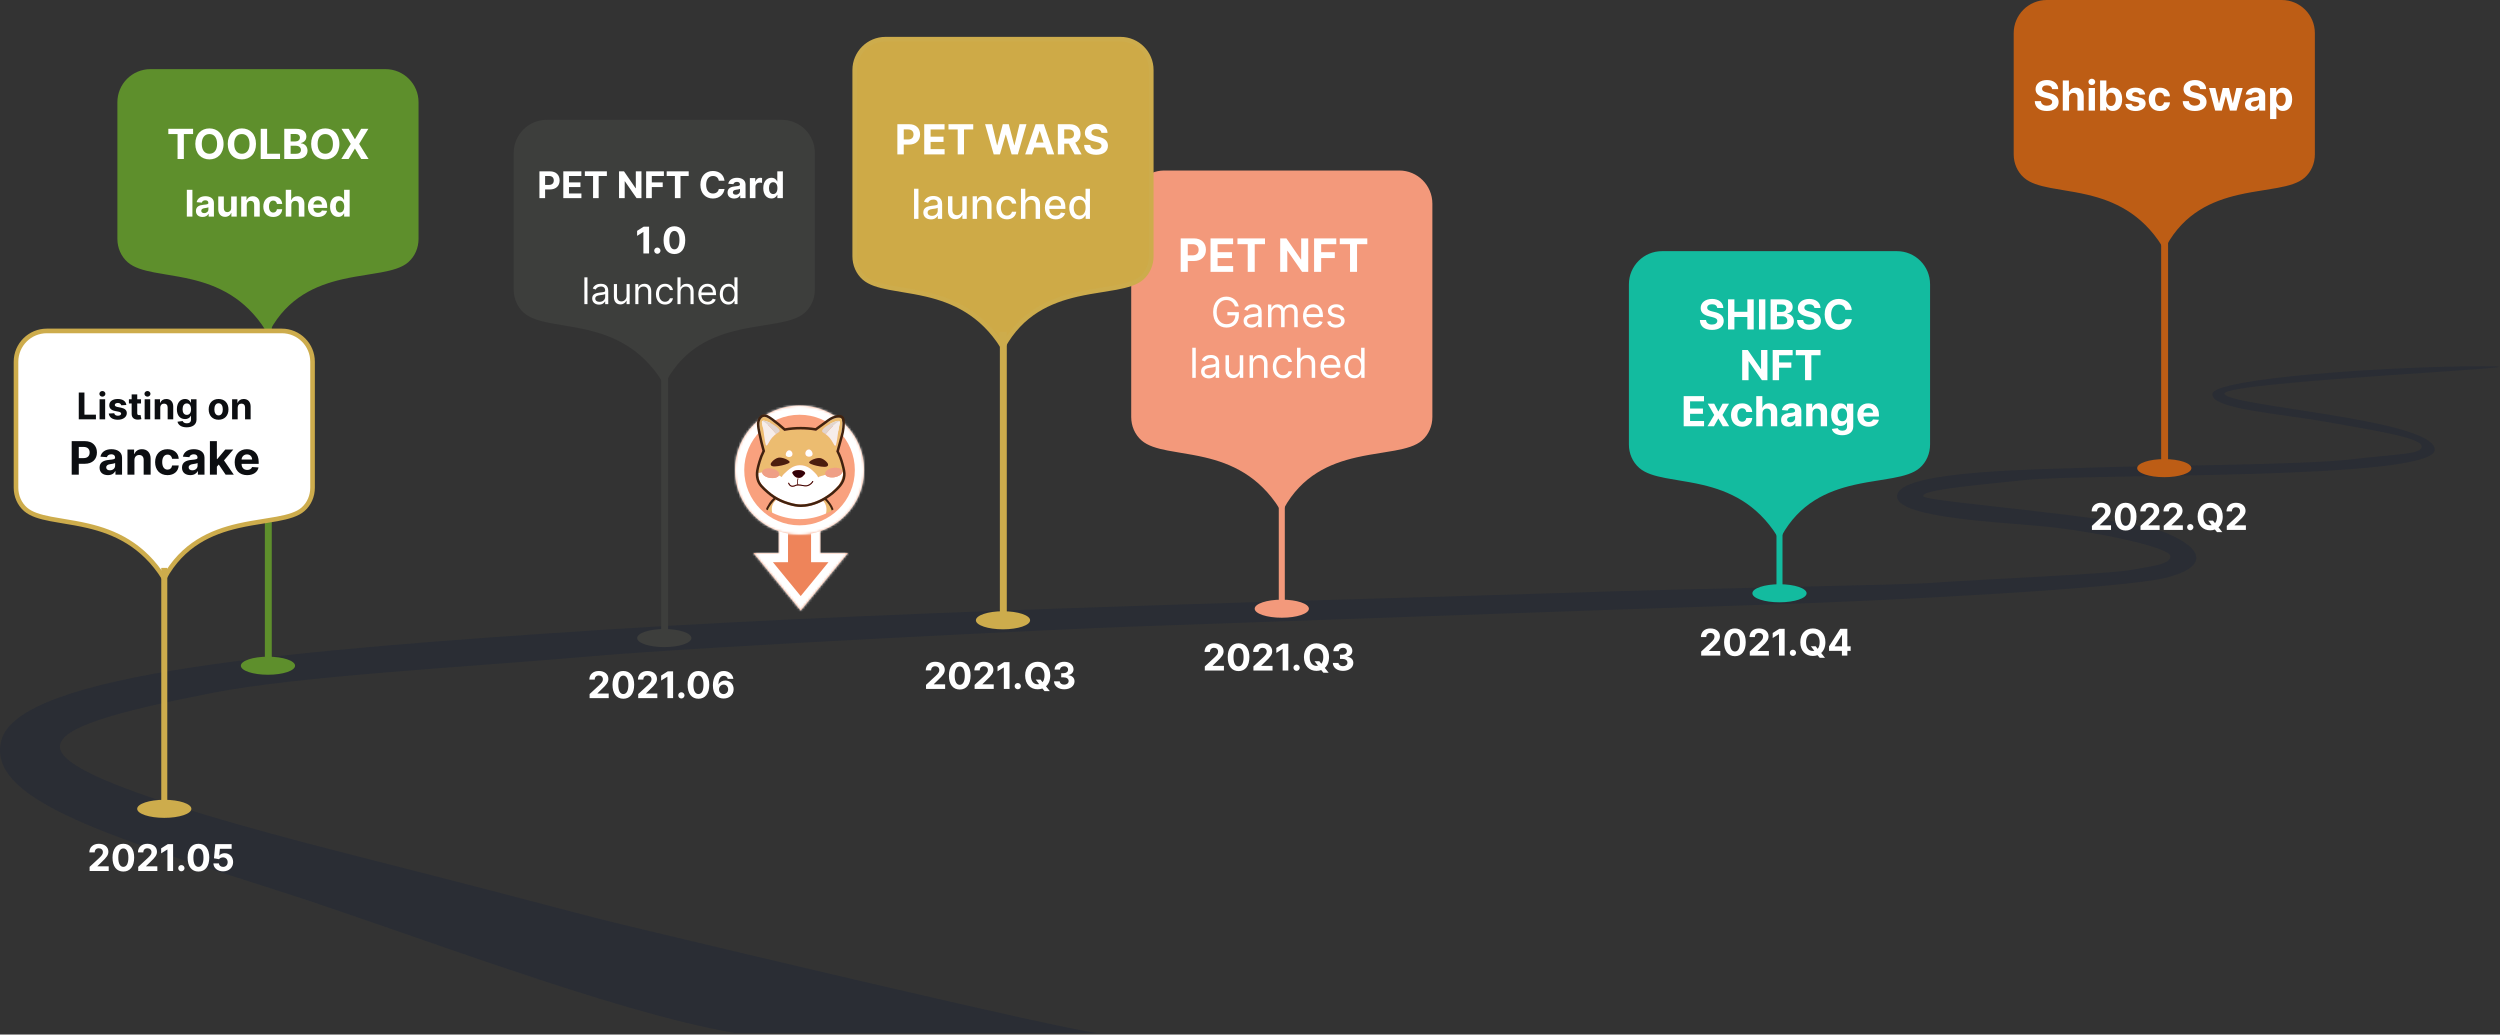 <svg width="1085" height="449" viewBox="0 0 1085 449" fill="none" xmlns="http://www.w3.org/2000/svg">
<rect x="0" y="0" width="1085" height="449" fill="#333333" stroke="none"/>
<path d="M120.446 386.5C175.446 404 265.774 439.303 318.946 448.325H475.946C456.551 445.688 316.946 412.5 279.446 403.5C239.682 393.957 262.661 399 151.523 370.7C52.115 345.388 26.002 332.391 26.002 324.063C26.002 315.735 49.537 309.073 92.031 300.744C129.949 293.313 203.169 289.502 255.47 284.921C307.77 280.341 465.325 272.845 489.514 272.013C513.703 271.18 711.791 264.101 766.053 262.435C820.314 260.77 921.646 255.356 939.952 250.776C958.257 246.196 956.949 238.284 939.952 231.205C922.954 224.126 835.351 217.88 834.697 215.382C834.043 212.883 850.387 211.218 879.152 208.303C907.918 205.388 1056.68 208.491 1056.68 195.166C1056.68 181.841 965.448 176.24 965.448 170.826C965.448 165.413 1118.8 158.938 1077.61 158.938C1036.43 158.938 961.526 164.164 960.218 170.826C958.911 177.489 989.533 179.516 1008.95 183C1028.45 186.5 1050.29 189.752 1050.95 193.5C1051.6 197.248 1041.64 196.831 1020.72 199.33C999.799 201.828 933.414 202.057 909.225 202.89C885.036 203.722 827.506 204.139 823.583 214.132C819.661 224.126 861.501 226.208 885.036 228.29C908.571 230.372 941.259 237.451 941.913 241.199C942.567 244.946 933.414 245.779 924.262 247.445C915.109 249.11 856.271 251.609 839.927 252.858C823.583 254.107 748.401 254.94 674.527 257.438C600.652 259.937 397.989 264.517 262.661 273.262C127.334 282.006 7.696 292 0.505 321.565C-5.414 345.899 41.069 361.244 120.446 386.5Z" fill="#2A2D34"/>
<path d="M223.946 66.377C223.946 58.989 229.935 53 237.323 53H339.272C346.66 53 352.649 58.989 352.649 66.377V125.649C352.649 129.27 351.199 132.702 348.509 135.06C346.09 137.181 342.201 138.31 337.211 139.236C335.474 139.558 333.602 139.855 331.642 140.167C328.099 140.729 324.267 141.338 320.418 142.222C308.74 144.903 296.303 150.221 288.234 164.986C278.988 150.233 266.587 144.911 255.203 142.223C251.486 141.346 247.814 140.738 244.429 140.178C242.522 139.863 240.706 139.562 239.024 139.237C234.249 138.314 230.512 137.187 228.086 135.06C225.397 132.702 223.946 129.27 223.946 125.649V66.377Z" fill="#3D3E3C" stroke="#3D3E3C" stroke-width="2"/>
<rect x="286.946" y="156" width="3" height="119" fill="#3D3E3C"/>
<ellipse cx="288.298" cy="276.921" rx="11.763" ry="3.921" fill="#3D3E3C"/>
<path d="M51.946 44.377C51.946 36.989 57.935 31 65.323 31H167.272C174.66 31 180.649 36.989 180.649 44.377V103.649C180.649 107.27 179.199 110.702 176.509 113.06C174.09 115.181 170.201 116.31 165.211 117.236C163.474 117.558 161.602 117.855 159.642 118.167C156.099 118.729 152.267 119.338 148.418 120.222C136.74 122.903 124.303 128.221 116.234 142.986C106.988 128.233 94.587 122.911 83.203 120.223C79.486 119.346 75.814 118.738 72.429 118.178C70.522 117.863 68.706 117.562 67.024 117.237C62.249 116.314 58.512 115.187 56.086 113.06C53.397 110.702 51.946 107.27 51.946 103.649V44.377Z" fill="#5E8F2C" stroke="#5E8F2C" stroke-width="2"/>
<rect x="114.946" y="142" width="3" height="145" fill="#5E8F2C"/>
<ellipse cx="116.298" cy="288.921" rx="11.763" ry="3.921" fill="#5E8F2C"/>
<path d="M255.889 303H264.184V300.989H259.298V300.909L260.997 299.244C263.389 297.062 264.031 295.972 264.031 294.648C264.031 292.631 262.383 291.205 259.889 291.205C257.446 291.205 255.77 292.665 255.775 294.949H258.111C258.105 293.835 258.809 293.153 259.872 293.153C260.895 293.153 261.656 293.79 261.656 294.812C261.656 295.739 261.088 296.375 260.031 297.392L255.889 301.227V303ZM270.53 303.256C273.456 303.256 275.223 301.028 275.228 297.193C275.234 293.386 273.444 291.205 270.53 291.205C267.609 291.205 265.836 293.381 265.831 297.193C265.819 301.017 267.598 303.25 270.53 303.256ZM270.53 301.216C269.194 301.216 268.331 299.875 268.336 297.193C268.342 294.551 269.2 293.222 270.53 293.222C271.853 293.222 272.717 294.551 272.717 297.193C272.723 299.875 271.859 301.216 270.53 301.216ZM276.983 303H285.278V300.989H280.392V300.909L282.091 299.244C284.483 297.062 285.125 295.972 285.125 294.648C285.125 292.631 283.477 291.205 280.983 291.205C278.54 291.205 276.863 292.665 276.869 294.949H279.204C279.199 293.835 279.903 293.153 280.966 293.153C281.988 293.153 282.75 293.79 282.75 294.812C282.75 295.739 282.182 296.375 281.125 297.392L276.983 301.227V303ZM292.123 291.364H289.811L286.93 293.188V295.369L289.595 293.699H289.663V303H292.123V291.364ZM295.717 303.148C296.444 303.148 297.075 302.54 297.081 301.784C297.075 301.04 296.444 300.432 295.717 300.432C294.967 300.432 294.348 301.04 294.353 301.784C294.348 302.54 294.967 303.148 295.717 303.148ZM303.123 303.256C306.049 303.256 307.817 301.028 307.822 297.193C307.828 293.386 306.038 291.205 303.123 291.205C300.203 291.205 298.43 293.381 298.424 297.193C298.413 301.017 300.192 303.25 303.123 303.256ZM303.123 301.216C301.788 301.216 300.924 299.875 300.93 297.193C300.936 294.551 301.794 293.222 303.123 293.222C304.447 293.222 305.311 294.551 305.311 297.193C305.317 299.875 304.453 301.216 303.123 301.216ZM314.042 303.159C316.633 303.17 318.4 301.472 318.395 299.102C318.4 296.92 316.878 295.347 314.815 295.347C313.537 295.347 312.406 295.96 311.883 296.989H311.804C311.815 294.722 312.611 293.312 314.128 293.312C315.02 293.312 315.662 293.801 315.849 294.614H318.275C318.042 292.699 316.451 291.205 314.128 291.205C311.253 291.205 309.406 293.534 309.395 297.443C309.389 301.705 311.65 303.148 314.042 303.159ZM314.031 301.227C312.895 301.227 312.054 300.312 312.054 299.176C312.059 298.045 312.917 297.125 314.048 297.125C315.184 297.125 316.014 298.017 316.008 299.17C316.014 300.335 315.167 301.227 314.031 301.227Z" fill="white"/>
<path d="M234.113 86H236.574V82.227H238.642C241.318 82.227 242.875 80.631 242.875 78.307C242.875 75.994 241.346 74.364 238.704 74.364H234.113V86ZM236.574 80.256V76.375H238.233C239.653 76.375 240.341 77.148 240.341 78.307C240.341 79.46 239.653 80.256 238.244 80.256H236.574ZM244.473 86H252.336V83.972H246.933V81.193H251.91V79.165H246.933V76.392H252.314V74.364H244.473V86ZM253.826 76.392H257.389V86H259.821V76.392H263.383V74.364H253.826V76.392ZM278.393 74.364H275.944V81.682H275.842L270.819 74.364H268.66V86H271.121V78.676H271.206L276.268 86H278.393V74.364ZM280.426 86H282.886V81.193H287.619V79.165H282.886V76.392H288.13V74.364H280.426V86ZM289.342 76.392H292.905V86H295.336V76.392H298.899V74.364H289.342V76.392ZM314.443 78.438C314.119 75.75 312.085 74.204 309.392 74.204C306.318 74.204 303.971 76.375 303.971 80.182C303.971 83.977 306.278 86.159 309.392 86.159C312.375 86.159 314.176 84.176 314.443 82.034L311.954 82.023C311.721 83.267 310.744 83.983 309.432 83.983C307.665 83.983 306.466 82.671 306.466 80.182C306.466 77.761 307.648 76.381 309.449 76.381C310.795 76.381 311.767 77.159 311.954 78.438H314.443ZM318.65 86.165C319.94 86.165 320.775 85.602 321.201 84.79H321.27V86H323.565V80.114C323.565 78.034 321.804 77.159 319.861 77.159C317.77 77.159 316.395 78.159 316.059 79.75L318.298 79.932C318.463 79.352 318.98 78.926 319.849 78.926C320.673 78.926 321.145 79.341 321.145 80.057V80.091C321.145 80.653 320.548 80.727 319.031 80.875C317.304 81.034 315.753 81.614 315.753 83.562C315.753 85.29 316.986 86.165 318.65 86.165ZM319.344 84.494C318.599 84.494 318.065 84.148 318.065 83.483C318.065 82.801 318.628 82.466 319.48 82.347C320.008 82.273 320.872 82.148 321.162 81.954V82.881C321.162 83.796 320.406 84.494 319.344 84.494ZM325.443 86H327.863V81.062C327.863 79.989 328.648 79.25 329.716 79.25C330.051 79.25 330.511 79.307 330.738 79.381V77.233C330.523 77.182 330.221 77.148 329.977 77.148C329 77.148 328.199 77.716 327.88 78.796H327.79V77.273H325.443V86ZM334.799 86.142C336.209 86.142 336.942 85.329 337.277 84.602H337.379V86H339.765V74.364H337.351V78.739H337.277C336.953 78.028 336.254 77.159 334.794 77.159C332.879 77.159 331.26 78.648 331.26 81.648C331.26 84.568 332.811 86.142 334.799 86.142ZM335.567 84.216C334.379 84.216 333.731 83.159 333.731 81.636C333.731 80.125 334.368 79.085 335.567 79.085C336.743 79.085 337.402 80.079 337.402 81.636C337.402 83.193 336.731 84.216 335.567 84.216ZM281.694 98.364H279.381L276.5 100.188V102.369L279.165 100.699H279.233V110H281.694V98.364ZM285.287 110.148C286.015 110.148 286.645 109.54 286.651 108.784C286.645 108.04 286.015 107.432 285.287 107.432C284.537 107.432 283.918 108.04 283.924 108.784C283.918 109.54 284.537 110.148 285.287 110.148ZM292.694 110.256C295.62 110.256 297.387 108.028 297.393 104.193C297.398 100.386 295.608 98.204 292.694 98.204C289.773 98.204 288 100.381 287.995 104.193C287.983 108.017 289.762 110.25 292.694 110.256ZM292.694 108.216C291.358 108.216 290.495 106.875 290.5 104.193C290.506 101.551 291.364 100.222 292.694 100.222C294.018 100.222 294.881 101.551 294.881 104.193C294.887 106.875 294.023 108.216 292.694 108.216ZM254.959 120.364H253.618V132H254.959V120.364ZM259.983 132.205C261.506 132.205 262.302 131.386 262.574 130.818H262.643V132H263.983V126.25C263.983 123.477 261.87 123.159 260.756 123.159C259.438 123.159 257.938 123.614 257.256 125.205L258.529 125.659C258.824 125.023 259.523 124.341 260.802 124.341C262.035 124.341 262.643 124.994 262.643 126.114V126.159C262.643 126.807 261.983 126.75 260.393 126.955C258.773 127.165 257.006 127.523 257.006 129.523C257.006 131.227 258.324 132.205 259.983 132.205ZM260.188 131C259.12 131 258.347 130.523 258.347 129.591C258.347 128.568 259.279 128.25 260.324 128.114C260.893 128.045 262.415 127.886 262.643 127.614V128.841C262.643 129.932 261.779 131 260.188 131ZM271.931 128.432C271.931 130.068 270.681 130.818 269.681 130.818C268.567 130.818 267.772 130 267.772 128.727V123.273H266.431V128.818C266.431 131.045 267.613 132.114 269.249 132.114C270.567 132.114 271.431 131.409 271.84 130.523H271.931V132H273.272V123.273H271.931V128.432ZM277.069 126.75C277.069 125.227 278.012 124.364 279.296 124.364C280.54 124.364 281.296 125.176 281.296 126.545V132H282.637V126.455C282.637 124.227 281.449 123.159 279.682 123.159C278.364 123.159 277.546 123.75 277.137 124.636H277.023V123.273H275.728V132H277.069V126.75ZM288.633 132.182C290.564 132.182 291.837 131 292.064 129.455H290.723C290.473 130.409 289.678 130.977 288.633 130.977C287.042 130.977 286.019 129.659 286.019 127.636C286.019 125.659 287.064 124.364 288.633 124.364C289.814 124.364 290.519 125.091 290.723 125.886H292.064C291.837 124.25 290.451 123.159 288.61 123.159C286.246 123.159 284.678 125.023 284.678 127.682C284.678 130.295 286.178 132.182 288.633 132.182ZM295.366 126.75C295.366 125.227 296.337 124.364 297.661 124.364C298.922 124.364 299.684 125.159 299.684 126.545V132H301.025V126.455C301.025 124.21 299.831 123.159 298.047 123.159C296.672 123.159 295.888 123.733 295.479 124.636H295.366V120.364H294.025V132H295.366V126.75ZM307.137 132.182C308.91 132.182 310.205 131.295 310.614 129.977L309.319 129.614C308.978 130.523 308.188 130.977 307.137 130.977C305.563 130.977 304.478 129.96 304.415 128.091H310.75V127.523C310.75 124.273 308.819 123.159 307 123.159C304.637 123.159 303.069 125.023 303.069 127.705C303.069 130.386 304.614 132.182 307.137 132.182ZM304.415 126.932C304.506 125.574 305.466 124.364 307 124.364C308.455 124.364 309.387 125.455 309.387 126.932H304.415ZM316.086 132.182C317.768 132.182 318.336 131.136 318.631 130.659H318.79V132H320.086V120.364H318.745V124.659H318.631C318.336 124.205 317.813 123.159 316.108 123.159C313.904 123.159 312.381 124.909 312.381 127.659C312.381 130.432 313.904 132.182 316.086 132.182ZM316.268 130.977C314.586 130.977 313.722 129.5 313.722 127.636C313.722 125.795 314.563 124.364 316.268 124.364C317.904 124.364 318.768 125.682 318.768 127.636C318.768 129.614 317.881 130.977 316.268 130.977Z" fill="white"/>
<path d="M73.052 58.191H77.06V69H79.795V58.191H83.803V55.909H73.052V58.191ZM97.024 62.455C97.024 58.172 94.365 55.73 90.894 55.73C87.403 55.73 84.764 58.172 84.764 62.455C84.764 66.718 87.403 69.179 90.894 69.179C94.365 69.179 97.024 66.737 97.024 62.455ZM94.218 62.455C94.218 65.229 92.901 66.731 90.894 66.731C88.88 66.731 87.57 65.229 87.57 62.455C87.57 59.68 88.88 58.178 90.894 58.178C92.901 58.178 94.218 59.68 94.218 62.455ZM111.104 62.455C111.104 58.172 108.445 55.73 104.974 55.73C101.484 55.73 98.844 58.172 98.844 62.455C98.844 66.718 101.484 69.179 104.974 69.179C108.445 69.179 111.104 66.737 111.104 62.455ZM108.298 62.455C108.298 65.229 106.981 66.731 104.974 66.731C102.96 66.731 101.65 65.229 101.65 62.455C101.65 59.68 102.96 58.178 104.974 58.178C106.981 58.178 108.298 59.68 108.298 62.455ZM113.154 69H121.534V66.718H115.922V55.909H113.154V69ZM123.367 69H128.96C131.9 69 133.466 67.466 133.466 65.382C133.466 63.445 132.079 62.276 130.59 62.205V62.077C131.951 61.771 132.955 60.805 132.955 59.265C132.955 57.303 131.497 55.909 128.608 55.909H123.367V69ZM126.135 66.737V63.26H128.455C129.784 63.26 130.609 64.027 130.609 65.107C130.609 66.092 129.938 66.737 128.391 66.737H126.135ZM126.135 61.387V58.146H128.238C129.465 58.146 130.162 58.779 130.162 59.725C130.162 60.761 129.318 61.387 128.186 61.387H126.135ZM147.297 62.455C147.297 58.172 144.638 55.73 141.167 55.73C137.677 55.73 135.037 58.172 135.037 62.455C135.037 66.718 137.677 69.179 141.167 69.179C144.638 69.179 147.297 66.737 147.297 62.455ZM144.491 62.455C144.491 65.229 143.174 66.731 141.167 66.731C139.154 66.731 137.843 65.229 137.843 62.455C137.843 59.68 139.154 58.178 141.167 58.178C143.174 58.178 144.491 59.68 144.491 62.455ZM151.345 55.909H148.206L152.227 62.455L148.13 69H151.3L153.985 64.532H154.087L156.772 69H159.955L155.87 62.455L159.865 55.909H156.74L154.087 60.371H153.985L151.345 55.909Z" fill="white"/>
<path d="M83.504 82.364H81.084V94H83.504V82.364ZM87.932 94.165C89.221 94.165 90.057 93.602 90.483 92.79H90.551V94H92.846V88.114C92.846 86.034 91.085 85.159 89.142 85.159C87.051 85.159 85.676 86.159 85.341 87.75L87.579 87.932C87.744 87.352 88.261 86.926 89.13 86.926C89.954 86.926 90.426 87.341 90.426 88.057V88.091C90.426 88.653 89.829 88.727 88.312 88.875C86.585 89.034 85.034 89.614 85.034 91.562C85.034 93.29 86.267 94.165 87.932 94.165ZM88.625 92.494C87.88 92.494 87.346 92.148 87.346 91.483C87.346 90.801 87.909 90.466 88.761 90.347C89.29 90.273 90.153 90.148 90.443 89.954V90.881C90.443 91.796 89.687 92.494 88.625 92.494ZM100.321 90.284C100.326 91.454 99.525 92.068 98.656 92.068C97.741 92.068 97.15 91.426 97.145 90.398V85.273H94.724V90.829C94.73 92.869 95.923 94.114 97.679 94.114C98.991 94.114 99.934 93.438 100.326 92.415H100.417V94H102.741V85.273H100.321V90.284ZM107.098 88.954C107.103 87.829 107.774 87.171 108.751 87.171C109.723 87.171 110.308 87.807 110.302 88.875V94H112.723V88.443C112.723 86.409 111.53 85.159 109.711 85.159C108.416 85.159 107.478 85.796 107.086 86.812H106.984V85.273H104.677V94H107.098V88.954ZM118.574 94.171C120.898 94.171 122.358 92.807 122.471 90.801H120.187C120.045 91.733 119.432 92.256 118.602 92.256C117.471 92.256 116.738 91.307 116.738 89.636C116.738 87.989 117.477 87.046 118.602 87.046C119.488 87.046 120.057 87.631 120.187 88.5H122.471C122.369 86.483 120.841 85.159 118.562 85.159C115.915 85.159 114.278 86.994 114.278 89.671C114.278 92.324 115.886 94.171 118.574 94.171ZM126.442 88.954C126.447 87.829 127.135 87.171 128.123 87.171C129.106 87.171 129.686 87.801 129.68 88.875V94H132.101V88.443C132.106 86.398 130.902 85.159 129.084 85.159C127.76 85.159 126.873 85.784 126.476 86.812H126.373V82.364H124.021V94H126.442V88.954ZM137.983 94.171C140.142 94.171 141.596 93.119 141.937 91.5L139.699 91.352C139.454 92.017 138.829 92.364 138.023 92.364C136.812 92.364 136.045 91.562 136.045 90.261V90.256H141.988V89.591C141.988 86.625 140.193 85.159 137.886 85.159C135.318 85.159 133.653 86.983 133.653 89.676C133.653 92.443 135.295 94.171 137.983 94.171ZM136.045 88.756C136.096 87.761 136.852 86.966 137.926 86.966C138.977 86.966 139.704 87.716 139.71 88.756H136.045ZM146.784 94.142C148.193 94.142 148.926 93.329 149.261 92.602H149.363V94H151.75V82.364H149.335V86.739H149.261C148.937 86.028 148.238 85.159 146.778 85.159C144.863 85.159 143.244 86.648 143.244 89.648C143.244 92.568 144.795 94.142 146.784 94.142ZM147.551 92.216C146.363 92.216 145.716 91.159 145.716 89.636C145.716 88.125 146.352 87.085 147.551 87.085C148.727 87.085 149.386 88.079 149.386 89.636C149.386 91.193 148.716 92.216 147.551 92.216Z" fill="white"/>
<path d="M491.946 88.377C491.946 80.989 497.935 75 505.323 75H607.272C614.66 75 620.649 80.989 620.649 88.377V180.979C620.649 184.6 619.199 188.031 616.509 190.39C614.09 192.511 610.201 193.64 605.211 194.565C603.474 194.887 601.602 195.184 599.642 195.496C596.099 196.059 592.267 196.668 588.418 197.551C576.74 200.233 564.303 205.551 556.234 220.316C546.988 205.563 534.587 200.24 523.203 197.553C519.486 196.675 515.814 196.068 512.429 195.508C510.522 195.192 508.706 194.892 507.024 194.566C502.249 193.643 498.512 192.516 496.086 190.39C493.397 188.031 491.946 184.6 491.946 180.979V88.377Z" fill="#F3997B" stroke="#F3997B" stroke-width="2"/>
<rect x="554.991" y="218.428" width="2.614" height="44.439" fill="#F3997B"/>
<ellipse cx="556.297" cy="264.174" rx="11.763" ry="3.921" fill="#F3997B"/>
<path d="M370.946 30.377C370.946 22.989 376.935 17 384.323 17H486.272C493.66 17 499.649 22.989 499.649 30.377V111.215C499.649 114.836 498.199 118.268 495.509 120.626C493.09 122.747 489.201 123.876 484.211 124.802C482.474 125.124 480.602 125.421 478.642 125.733C475.099 126.296 471.267 126.904 467.418 127.788C455.74 130.469 443.303 135.787 435.234 150.552C425.988 135.8 413.587 130.477 402.203 127.789C398.486 126.912 394.814 126.304 391.429 125.744C389.522 125.429 387.706 125.128 386.024 124.803C381.249 123.88 377.512 122.753 375.086 120.626C372.397 118.268 370.946 114.836 370.946 111.215V30.377Z" fill="#CEAA47" stroke="#CDAC4C" stroke-width="2"/>
<rect x="433.946" y="144" width="3" height="124" fill="#CDAC4C"/>
<ellipse cx="435.298" cy="269.201" rx="11.763" ry="3.921" fill="#CDAC4C"/>
<path d="M401.889 299H410.184V296.989H405.298V296.909L406.997 295.244C409.389 293.062 410.031 291.972 410.031 290.648C410.031 288.631 408.383 287.205 405.889 287.205C403.446 287.205 401.77 288.665 401.775 290.949H404.111C404.105 289.835 404.809 289.153 405.872 289.153C406.895 289.153 407.656 289.79 407.656 290.812C407.656 291.739 407.088 292.375 406.031 293.392L401.889 297.227V299ZM416.53 299.256C419.456 299.256 421.223 297.028 421.228 293.193C421.234 289.386 419.444 287.205 416.53 287.205C413.609 287.205 411.836 289.381 411.831 293.193C411.819 297.017 413.598 299.25 416.53 299.256ZM416.53 297.216C415.194 297.216 414.331 295.875 414.336 293.193C414.342 290.551 415.2 289.222 416.53 289.222C417.853 289.222 418.717 290.551 418.717 293.193C418.723 295.875 417.859 297.216 416.53 297.216ZM422.983 299H431.278V296.989H426.392V296.909L428.091 295.244C430.483 293.062 431.125 291.972 431.125 290.648C431.125 288.631 429.477 287.205 426.983 287.205C424.54 287.205 422.863 288.665 422.869 290.949H425.204C425.199 289.835 425.903 289.153 426.966 289.153C427.988 289.153 428.75 289.79 428.75 290.812C428.75 291.739 428.182 292.375 427.125 293.392L422.983 297.227V299ZM438.123 287.364H435.811L432.93 289.188V291.369L435.595 289.699H435.663V299H438.123V287.364ZM441.717 299.148C442.444 299.148 443.075 298.54 443.081 297.784C443.075 297.04 442.444 296.432 441.717 296.432C440.967 296.432 440.348 297.04 440.353 297.784C440.348 298.54 440.967 299.148 441.717 299.148ZM455.807 293.182C455.807 289.375 453.443 287.205 450.358 287.205C447.255 287.205 444.909 289.375 444.909 293.182C444.909 296.972 447.255 299.159 450.358 299.159C451.085 299.159 451.773 299.04 452.398 298.801L453.335 299.955H455.63L453.966 297.864C455.102 296.847 455.807 295.256 455.807 293.182ZM449.505 294.955L450.994 296.92C450.795 296.96 450.579 296.983 450.358 296.983C448.568 296.983 447.403 295.648 447.403 293.182C447.403 290.716 448.568 289.381 450.358 289.381C452.142 289.381 453.312 290.716 453.312 293.182C453.312 294.449 453 295.42 452.46 296.062L451.596 294.955H449.505ZM461.862 299.159C464.476 299.159 466.345 297.722 466.339 295.733C466.345 294.284 465.424 293.25 463.714 293.034V292.943C465.015 292.71 465.913 291.79 465.907 290.483C465.913 288.648 464.305 287.205 461.896 287.205C459.51 287.205 457.714 288.602 457.68 290.614H460.038C460.067 289.727 460.879 289.153 461.885 289.153C462.879 289.153 463.544 289.756 463.538 290.631C463.544 291.545 462.765 292.165 461.646 292.165H460.561V293.972H461.646C462.964 293.972 463.788 294.631 463.782 295.568C463.788 296.494 462.993 297.131 461.868 297.131C460.782 297.131 459.97 296.562 459.924 295.71H457.447C457.487 297.744 459.305 299.159 461.862 299.159Z" fill="white"/>
<path d="M389.458 67H392.225V62.756H394.552C397.563 62.756 399.314 60.959 399.314 58.345C399.314 55.744 397.595 53.909 394.622 53.909H389.458V67ZM392.225 60.538V56.172H394.092C395.69 56.172 396.463 57.041 396.463 58.345C396.463 59.643 395.69 60.538 394.105 60.538H392.225ZM401.112 67H409.958V64.718H403.88V61.592H409.479V59.31H403.88V56.191H409.933V53.909H401.112V67ZM411.635 56.191H415.643V67H418.378V56.191H422.386V53.909H411.635V56.191ZM431.27 67H433.967L436.454 58.441H436.556L439.049 67H441.746L445.492 53.909H442.468L440.302 63.024H440.186L437.802 53.909H435.213L432.823 63.005H432.714L430.547 53.909H427.524L431.27 67ZM447.894 67L448.865 64.015H453.589L454.561 67H457.527L453.014 53.909H449.447L444.928 67H447.894ZM449.568 61.854L451.179 56.901H451.281L452.892 61.854H449.568ZM459.102 67H461.87V62.359H463.89L466.37 67H469.425L466.645 61.912C468.134 61.273 468.959 59.975 468.959 58.185C468.959 55.584 467.239 53.909 464.267 53.909H459.102V67ZM461.87 60.135V56.172H463.736C465.334 56.172 466.108 56.881 466.108 58.185C466.108 59.483 465.334 60.135 463.749 60.135H461.87ZM478.016 57.674H480.669C480.631 55.341 478.713 53.73 475.798 53.73C472.928 53.73 470.825 55.315 470.838 57.693C470.832 59.624 472.193 60.729 474.405 61.26L475.83 61.618C477.256 61.963 478.048 62.372 478.055 63.254C478.048 64.213 477.14 64.865 475.734 64.865C474.296 64.865 473.261 64.2 473.171 62.89H470.493C470.563 65.722 472.589 67.185 475.766 67.185C478.962 67.185 480.841 65.658 480.848 63.261C480.841 61.081 479.199 59.924 476.923 59.413L475.747 59.131C474.609 58.869 473.657 58.447 473.676 57.508C473.676 56.664 474.424 56.044 475.779 56.044C477.102 56.044 477.914 56.645 478.016 57.674Z" fill="white"/>
<path d="M398.609 81.909H396.697V95H398.609V81.909ZM404.037 95.217C405.661 95.217 406.575 94.393 406.939 93.658H407.016V95H408.882V88.48C408.882 85.623 406.632 85.054 405.073 85.054C403.296 85.054 401.659 85.77 401.02 87.56L402.816 87.969C403.097 87.272 403.813 86.601 405.098 86.601C406.332 86.601 406.965 87.246 406.965 88.359V88.403C406.965 89.1 406.249 89.087 404.485 89.292C402.624 89.509 400.72 89.995 400.72 92.226C400.72 94.156 402.171 95.217 404.037 95.217ZM404.453 93.683C403.372 93.683 402.592 93.197 402.592 92.251C402.592 91.229 403.5 90.864 404.606 90.717C405.226 90.634 406.696 90.468 406.971 90.193V91.459C406.971 92.622 406.044 93.683 404.453 93.683ZM417.647 90.928C417.654 92.597 416.414 93.389 415.34 93.389C414.157 93.389 413.339 92.533 413.339 91.197V85.182H411.428V91.427C411.428 93.862 412.764 95.128 414.649 95.128C416.126 95.128 417.13 94.348 417.583 93.3H417.686V95H419.565V85.182H417.647V90.928ZM424.044 89.171C424.044 87.604 425.003 86.71 426.333 86.71C427.63 86.71 428.416 87.56 428.416 88.985V95H430.328V88.755C430.328 86.326 428.992 85.054 426.985 85.054C425.508 85.054 424.543 85.738 424.089 86.78H423.967V85.182H422.133V95H424.044V89.171ZM437.026 95.198C439.347 95.198 440.849 93.805 441.06 91.894H439.2C438.957 92.954 438.132 93.581 437.039 93.581C435.422 93.581 434.38 92.232 434.38 90.091C434.38 87.988 435.441 86.665 437.039 86.665C438.254 86.665 438.995 87.432 439.2 88.352H441.06C440.855 86.371 439.238 85.054 437.007 85.054C434.239 85.054 432.45 87.138 432.45 90.136C432.45 93.095 434.176 95.198 437.026 95.198ZM445.015 89.171C445.015 87.604 446.006 86.71 447.367 86.71C448.684 86.71 449.47 87.547 449.47 88.985V95H451.381V88.755C451.381 86.307 450.039 85.054 448.019 85.054C446.491 85.054 445.571 85.719 445.111 86.78H444.989V81.909H443.104V95H445.015V89.171ZM458.163 95.198C460.305 95.198 461.82 94.144 462.254 92.546L460.445 92.219C460.1 93.146 459.269 93.619 458.182 93.619C456.546 93.619 455.447 92.558 455.396 90.666H462.376V89.989C462.376 86.441 460.254 85.054 458.029 85.054C455.293 85.054 453.491 87.138 453.491 90.155C453.491 93.204 455.268 95.198 458.163 95.198ZM455.402 89.234C455.479 87.841 456.489 86.633 458.042 86.633C459.525 86.633 460.496 87.732 460.503 89.234H455.402ZM468.172 95.192C469.961 95.192 470.665 94.099 471.01 93.472H471.17V95H473.036V81.909H471.125V86.773H471.01C470.665 86.166 470.013 85.054 468.184 85.054C465.813 85.054 464.068 86.927 464.068 90.11C464.068 93.287 465.787 95.192 468.172 95.192ZM468.594 93.562C466.887 93.562 465.998 92.06 465.998 90.091C465.998 88.141 466.868 86.678 468.594 86.678C470.262 86.678 471.157 88.039 471.157 90.091C471.157 92.156 470.243 93.562 468.594 93.562Z" fill="white"/>
<path d="M522.889 291H531.184V288.989H526.298V288.909L527.997 287.244C530.389 285.062 531.031 283.972 531.031 282.648C531.031 280.631 529.383 279.205 526.889 279.205C524.446 279.205 522.77 280.665 522.775 282.949H525.111C525.105 281.835 525.809 281.153 526.872 281.153C527.895 281.153 528.656 281.79 528.656 282.812C528.656 283.739 528.088 284.375 527.031 285.392L522.889 289.227V291ZM537.53 291.256C540.456 291.256 542.223 289.028 542.228 285.193C542.234 281.386 540.444 279.205 537.53 279.205C534.609 279.205 532.836 281.381 532.831 285.193C532.819 289.017 534.598 291.25 537.53 291.256ZM537.53 289.216C536.194 289.216 535.331 287.875 535.336 285.193C535.342 282.551 536.2 281.222 537.53 281.222C538.853 281.222 539.717 282.551 539.717 285.193C539.723 287.875 538.859 289.216 537.53 289.216ZM543.983 291H552.278V288.989H547.392V288.909L549.091 287.244C551.483 285.062 552.125 283.972 552.125 282.648C552.125 280.631 550.477 279.205 547.983 279.205C545.54 279.205 543.863 280.665 543.869 282.949H546.204C546.199 281.835 546.903 281.153 547.966 281.153C548.988 281.153 549.75 281.79 549.75 282.812C549.75 283.739 549.182 284.375 548.125 285.392L543.983 289.227V291ZM559.123 279.364H556.811L553.93 281.188V283.369L556.595 281.699H556.663V291H559.123V279.364ZM562.717 291.148C563.444 291.148 564.075 290.54 564.081 289.784C564.075 289.04 563.444 288.432 562.717 288.432C561.967 288.432 561.348 289.04 561.353 289.784C561.348 290.54 561.967 291.148 562.717 291.148ZM576.807 285.182C576.807 281.375 574.443 279.205 571.358 279.205C568.255 279.205 565.909 281.375 565.909 285.182C565.909 288.972 568.255 291.159 571.358 291.159C572.085 291.159 572.773 291.04 573.398 290.801L574.335 291.955H576.63L574.966 289.864C576.102 288.847 576.807 287.256 576.807 285.182ZM570.505 286.955L571.994 288.92C571.795 288.96 571.579 288.983 571.358 288.983C569.568 288.983 568.403 287.648 568.403 285.182C568.403 282.716 569.568 281.381 571.358 281.381C573.142 281.381 574.312 282.716 574.312 285.182C574.312 286.449 574 287.42 573.46 288.062L572.596 286.955H570.505ZM582.862 291.159C585.476 291.159 587.345 289.722 587.339 287.733C587.345 286.284 586.424 285.25 584.714 285.034V284.943C586.015 284.71 586.913 283.79 586.907 282.483C586.913 280.648 585.305 279.205 582.896 279.205C580.51 279.205 578.714 280.602 578.68 282.614H581.038C581.067 281.727 581.879 281.153 582.885 281.153C583.879 281.153 584.544 281.756 584.538 282.631C584.544 283.545 583.765 284.165 582.646 284.165H581.561V285.972H582.646C583.964 285.972 584.788 286.631 584.782 287.568C584.788 288.494 583.993 289.131 582.868 289.131C581.782 289.131 580.97 288.562 580.924 287.71H578.447C578.487 289.744 580.305 291.159 582.862 291.159Z" fill="white"/>
<path d="M38.889 378H47.184V375.989H42.298V375.909L43.997 374.244C46.389 372.062 47.031 370.972 47.031 369.648C47.031 367.631 45.383 366.205 42.889 366.205C40.446 366.205 38.77 367.665 38.775 369.949H41.111C41.105 368.835 41.809 368.153 42.872 368.153C43.895 368.153 44.656 368.79 44.656 369.812C44.656 370.739 44.088 371.375 43.031 372.392L38.889 376.227V378ZM53.53 378.256C56.456 378.256 58.223 376.028 58.228 372.193C58.234 368.386 56.444 366.205 53.53 366.205C50.609 366.205 48.836 368.381 48.831 372.193C48.819 376.017 50.598 378.25 53.53 378.256ZM53.53 376.216C52.194 376.216 51.331 374.875 51.336 372.193C51.342 369.551 52.2 368.222 53.53 368.222C54.853 368.222 55.717 369.551 55.717 372.193C55.723 374.875 54.859 376.216 53.53 376.216ZM59.983 378H68.278V375.989H63.392V375.909L65.091 374.244C67.483 372.062 68.125 370.972 68.125 369.648C68.125 367.631 66.477 366.205 63.983 366.205C61.54 366.205 59.863 367.665 59.869 369.949H62.204C62.199 368.835 62.903 368.153 63.966 368.153C64.988 368.153 65.75 368.79 65.75 369.812C65.75 370.739 65.182 371.375 64.125 372.392L59.983 376.227V378ZM75.123 366.364H72.811L69.93 368.188V370.369L72.595 368.699H72.663V378H75.123V366.364ZM78.717 378.148C79.444 378.148 80.075 377.54 80.081 376.784C80.075 376.04 79.444 375.432 78.717 375.432C77.967 375.432 77.348 376.04 77.353 376.784C77.348 377.54 77.967 378.148 78.717 378.148ZM86.123 378.256C89.049 378.256 90.817 376.028 90.822 372.193C90.828 368.386 89.038 366.205 86.123 366.205C83.203 366.205 81.43 368.381 81.424 372.193C81.413 376.017 83.192 378.25 86.123 378.256ZM86.123 376.216C84.788 376.216 83.924 374.875 83.93 372.193C83.936 369.551 84.794 368.222 86.123 368.222C87.447 368.222 88.311 369.551 88.311 372.193C88.317 374.875 87.453 376.216 86.123 376.216ZM96.826 378.159C99.417 378.159 101.179 376.472 101.173 374.119C101.179 371.892 99.622 370.29 97.525 370.29C96.503 370.29 95.622 370.716 95.213 371.29H95.145L95.446 368.375H100.531V366.364H93.417L92.866 372.5L95.054 372.892C95.412 372.409 96.105 372.108 96.792 372.108C97.963 372.114 98.804 372.96 98.804 374.182C98.804 375.392 97.98 376.227 96.826 376.227C95.849 376.227 95.059 375.614 95.003 374.71H92.616C92.662 376.722 94.417 378.159 96.826 378.159Z" fill="white"/>
<path d="M874.946 14.377C874.946 6.989 880.935 1 888.323 1H990.272C997.66 1 1003.65 6.989 1003.65 14.377V66.979C1003.65 70.6 1002.2 74.031 999.509 76.39C997.09 78.511 993.201 79.64 988.211 80.565C986.474 80.887 984.602 81.184 982.642 81.496C979.099 82.059 975.267 82.668 971.418 83.551C959.74 86.233 947.303 91.55 939.234 106.316C929.988 91.563 917.587 86.24 906.203 83.553C902.486 82.675 898.814 82.068 895.429 81.507C893.522 81.192 891.706 80.891 890.024 80.566C885.249 79.643 881.512 78.516 879.086 76.39C876.397 74.031 874.946 70.6 874.946 66.979V14.377Z" fill="#BD5D15" stroke="#BD5D15" stroke-width="2"/>
<rect x="937.946" y="105" width="3" height="97" fill="#BD5D15"/>
<ellipse cx="939.297" cy="203.174" rx="11.763" ry="3.921" fill="#BD5D15"/>
<path d="M512.421 118H515.496V113.284H518.081C521.427 113.284 523.373 111.288 523.373 108.384C523.373 105.493 521.462 103.455 518.16 103.455H512.421V118ZM515.496 110.82V105.969H517.57C519.346 105.969 520.205 106.935 520.205 108.384C520.205 109.825 519.346 110.82 517.584 110.82H515.496ZM525.37 118H535.2V115.464H528.445V111.991H534.667V109.456H528.445V105.99H535.171V103.455H525.37V118ZM537.062 105.99H541.515V118H544.555V105.99H549.008V103.455H537.062V105.99ZM567.771 103.455H564.71V112.602H564.582L558.303 103.455H555.605V118H558.68V108.845H558.786L565.114 118H567.771V103.455ZM570.312 118H573.387V111.991H579.303V109.456H573.387V105.99H579.942V103.455H570.312V118ZM581.457 105.99H585.91V118H588.95V105.99H593.403V103.455H581.457V105.99ZM535.957 133H537.594C537.108 130.469 534.986 128.73 532.224 128.73C528.869 128.73 526.497 131.312 526.497 135.455C526.497 139.597 528.849 142.179 532.327 142.179C535.446 142.179 537.67 140.102 537.67 136.861V135.455H532.685V136.861H536.136C536.092 139.213 534.545 140.696 532.327 140.696C529.898 140.696 528.031 138.855 528.031 135.455C528.031 132.054 529.898 130.213 532.224 130.213C534.117 130.213 535.401 131.281 535.957 133ZM543.07 142.23C544.783 142.23 545.678 141.31 545.985 140.67H546.062V142H547.57V135.531C547.57 132.412 545.192 132.054 543.939 132.054C542.457 132.054 540.769 132.565 540.002 134.355L541.434 134.866C541.766 134.151 542.552 133.384 543.991 133.384C545.378 133.384 546.062 134.119 546.062 135.378V135.429C546.062 136.158 545.32 136.094 543.53 136.324C541.709 136.56 539.721 136.963 539.721 139.213C539.721 141.131 541.204 142.23 543.07 142.23ZM543.3 140.875C542.099 140.875 541.229 140.338 541.229 139.29C541.229 138.139 542.278 137.781 543.454 137.628C544.093 137.551 545.806 137.372 546.062 137.065V138.446C546.062 139.673 545.09 140.875 543.3 140.875ZM550.324 142H551.832V135.864C551.832 134.425 552.88 133.409 554.057 133.409C555.201 133.409 556 134.157 556 135.276V142H557.534V135.608C557.534 134.342 558.326 133.409 559.707 133.409C560.781 133.409 561.701 133.978 561.701 135.429V142H563.21V135.429C563.21 133.121 561.97 132.054 560.218 132.054C558.812 132.054 557.783 132.7 557.278 133.716H557.176C556.69 132.668 555.833 132.054 554.542 132.054C553.264 132.054 552.318 132.668 551.909 133.716H551.781V132.182H550.324V142ZM570.085 142.205C572.079 142.205 573.536 141.207 573.996 139.724L572.539 139.315C572.156 140.338 571.267 140.849 570.085 140.849C568.314 140.849 567.093 139.705 567.023 137.602H574.15V136.963C574.15 133.307 571.977 132.054 569.931 132.054C567.272 132.054 565.508 134.151 565.508 137.168C565.508 140.185 567.246 142.205 570.085 142.205ZM567.023 136.298C567.125 134.771 568.205 133.409 569.931 133.409C571.568 133.409 572.616 134.636 572.616 136.298H567.023ZM583.399 134.381C582.926 132.987 581.865 132.054 579.922 132.054C577.851 132.054 576.317 133.23 576.317 134.892C576.317 136.247 577.122 137.155 578.925 137.577L580.561 137.96C581.552 138.19 582.019 138.663 582.019 139.341C582.019 140.185 581.124 140.875 579.717 140.875C578.484 140.875 577.71 140.344 577.442 139.29L576.01 139.648C576.362 141.316 577.736 142.205 579.743 142.205C582.025 142.205 583.578 140.958 583.578 139.264C583.578 137.896 582.722 137.033 580.97 136.605L579.513 136.247C578.349 135.96 577.825 135.57 577.825 134.815C577.825 133.972 578.72 133.358 579.922 133.358C581.239 133.358 581.782 134.087 582.044 134.764L583.399 134.381ZM518.961 150.909H517.452V164H518.961V150.909ZM524.613 164.23C526.326 164.23 527.221 163.31 527.528 162.67H527.605V164H529.113V157.531C529.113 154.412 526.735 154.054 525.482 154.054C524 154.054 522.312 154.565 521.545 156.355L522.977 156.866C523.309 156.151 524.095 155.384 525.534 155.384C526.921 155.384 527.605 156.119 527.605 157.378V157.429C527.605 158.158 526.863 158.094 525.073 158.324C523.252 158.56 521.264 158.963 521.264 161.213C521.264 163.131 522.747 164.23 524.613 164.23ZM524.843 162.875C523.642 162.875 522.772 162.338 522.772 161.29C522.772 160.139 523.821 159.781 524.997 159.628C525.636 159.551 527.349 159.372 527.605 159.065V160.446C527.605 161.673 526.633 162.875 524.843 162.875ZM538.054 159.986C538.054 161.827 536.648 162.67 535.523 162.67C534.27 162.67 533.375 161.75 533.375 160.318V154.182H531.867V160.42C531.867 162.926 533.196 164.128 535.037 164.128C536.52 164.128 537.492 163.335 537.952 162.338H538.054V164H539.563V154.182H538.054V159.986ZM543.834 158.094C543.834 156.381 544.895 155.409 546.34 155.409C547.74 155.409 548.59 156.323 548.59 157.864V164H550.098V157.761C550.098 155.256 548.762 154.054 546.774 154.054C545.291 154.054 544.371 154.719 543.911 155.716H543.783V154.182H542.326V164H543.834V158.094ZM556.843 164.205C559.017 164.205 560.449 162.875 560.704 161.136H559.196C558.914 162.21 558.02 162.849 556.843 162.849C555.054 162.849 553.903 161.366 553.903 159.091C553.903 156.866 555.079 155.409 556.843 155.409C558.173 155.409 558.966 156.227 559.196 157.122H560.704C560.449 155.281 558.889 154.054 556.818 154.054C554.159 154.054 552.395 156.151 552.395 159.142C552.395 162.082 554.082 164.205 556.843 164.205ZM564.418 158.094C564.418 156.381 565.511 155.409 567 155.409C568.419 155.409 569.276 156.304 569.276 157.864V164H570.784V157.761C570.784 155.237 569.442 154.054 567.435 154.054C565.888 154.054 565.006 154.7 564.546 155.716H564.418V150.909H562.909V164H564.418V158.094ZM577.661 164.205C579.655 164.205 581.112 163.207 581.573 161.724L580.115 161.315C579.732 162.338 578.843 162.849 577.661 162.849C575.89 162.849 574.669 161.705 574.599 159.602H581.726V158.963C581.726 155.307 579.553 154.054 577.507 154.054C574.848 154.054 573.084 156.151 573.084 159.168C573.084 162.185 574.823 164.205 577.661 164.205ZM574.599 158.298C574.701 156.771 575.781 155.409 577.507 155.409C579.144 155.409 580.192 156.636 580.192 158.298H574.599ZM587.728 164.205C589.62 164.205 590.259 163.028 590.592 162.491H590.771V164H592.228V150.909H590.72V155.741H590.592C590.259 155.23 589.671 154.054 587.754 154.054C585.274 154.054 583.561 156.023 583.561 159.116C583.561 162.236 585.274 164.205 587.728 164.205ZM587.933 162.849C586.041 162.849 585.069 161.188 585.069 159.091C585.069 157.02 586.015 155.409 587.933 155.409C589.774 155.409 590.745 156.892 590.745 159.091C590.745 161.315 589.748 162.849 587.933 162.849Z" fill="white"/>
<path d="M707.946 123.377C707.946 115.989 713.935 110 721.323 110H823.272C830.66 110 836.649 115.989 836.649 123.377V192.908C836.649 196.529 835.199 199.961 832.509 202.319C830.09 204.44 826.201 205.569 821.211 206.495C819.474 206.817 817.602 207.114 815.642 207.426C812.099 207.988 808.267 208.597 804.418 209.481C792.74 212.162 780.303 217.48 772.234 232.245C762.988 217.492 750.587 212.17 739.203 209.482C735.486 208.605 731.814 207.997 728.429 207.437C726.522 207.122 724.706 206.821 723.024 206.496C718.249 205.573 714.512 204.446 712.086 202.319C709.397 199.961 707.946 196.529 707.946 192.908V123.377Z" fill="#13BB9F" stroke="#13BB9F" stroke-width="2"/>
<rect x="770.991" y="198.011" width="2.614" height="57.51" fill="#13BB9F"/>
<ellipse cx="772.297" cy="257.481" rx="11.763" ry="3.921" fill="#13BB9F"/>
<path d="M738.308 284.533H746.604V282.522H741.718V282.442L743.416 280.778C745.808 278.596 746.45 277.505 746.45 276.181C746.45 274.164 744.803 272.738 742.308 272.738C739.865 272.738 738.189 274.198 738.195 276.482H740.53C740.524 275.368 741.229 274.687 742.291 274.687C743.314 274.687 744.075 275.323 744.075 276.346C744.075 277.272 743.507 277.908 742.45 278.925L738.308 282.76V284.533ZM752.949 284.789C755.875 284.789 757.642 282.562 757.648 278.726C757.654 274.92 755.864 272.738 752.949 272.738C750.029 272.738 748.256 274.914 748.25 278.726C748.239 282.55 750.017 284.783 752.949 284.789ZM752.949 282.749C751.614 282.749 750.75 281.408 750.756 278.726C750.762 276.084 751.619 274.755 752.949 274.755C754.273 274.755 755.137 276.084 755.137 278.726C755.142 281.408 754.279 282.749 752.949 282.749ZM759.402 284.533H767.698V282.522H762.811V282.442L764.51 280.778C766.902 278.596 767.544 277.505 767.544 276.181C767.544 274.164 765.896 272.738 763.402 272.738C760.959 272.738 759.283 274.198 759.289 276.482H761.624C761.618 275.368 762.323 274.687 763.385 274.687C764.408 274.687 765.169 275.323 765.169 276.346C765.169 277.272 764.601 277.908 763.544 278.925L759.402 282.76V284.533ZM774.543 272.897H772.23L769.35 274.721V276.903L772.014 275.232H772.083V284.533H774.543V272.897ZM778.137 284.681C778.864 284.681 779.494 284.073 779.5 283.317C779.494 282.573 778.864 281.965 778.137 281.965C777.387 281.965 776.767 282.573 776.773 283.317C776.767 284.073 777.387 284.681 778.137 284.681ZM792.226 278.715C792.226 274.908 789.862 272.738 786.777 272.738C783.675 272.738 781.328 274.908 781.328 278.715C781.328 282.505 783.675 284.692 786.777 284.692C787.504 284.692 788.192 284.573 788.817 284.334L789.754 285.488H792.05L790.385 283.397C791.521 282.38 792.226 280.789 792.226 278.715ZM785.925 280.488L787.414 282.454C787.215 282.493 786.999 282.516 786.777 282.516C784.987 282.516 783.823 281.181 783.823 278.715C783.823 276.249 784.987 274.914 786.777 274.914C788.561 274.914 789.732 276.249 789.732 278.715C789.732 279.982 789.419 280.954 788.879 281.596L788.016 280.488H785.925ZM793.804 282.488H799.389V284.533H801.742V282.488H803.185V280.516H801.742V272.897H798.662L793.804 280.55V282.488ZM799.435 280.516H796.281V280.425L799.344 275.579H799.435V280.516Z" fill="white"/>
<path d="M907.889 230H916.184V227.989H911.298V227.909L912.997 226.244C915.389 224.062 916.031 222.972 916.031 221.648C916.031 219.631 914.383 218.205 911.889 218.205C909.446 218.205 907.77 219.665 907.775 221.949H910.111C910.105 220.835 910.809 220.153 911.872 220.153C912.895 220.153 913.656 220.79 913.656 221.812C913.656 222.739 913.088 223.375 912.031 224.392L907.889 228.227V230ZM922.53 230.256C925.456 230.256 927.223 228.028 927.228 224.193C927.234 220.386 925.444 218.205 922.53 218.205C919.609 218.205 917.836 220.381 917.831 224.193C917.819 228.017 919.598 230.25 922.53 230.256ZM922.53 228.216C921.194 228.216 920.331 226.875 920.336 224.193C920.342 221.551 921.2 220.222 922.53 220.222C923.853 220.222 924.717 221.551 924.717 224.193C924.723 226.875 923.859 228.216 922.53 228.216ZM928.983 230H937.278V227.989H932.392V227.909L934.091 226.244C936.483 224.062 937.125 222.972 937.125 221.648C937.125 219.631 935.477 218.205 932.983 218.205C930.54 218.205 928.863 219.665 928.869 221.949H931.204C931.199 220.835 931.903 220.153 932.966 220.153C933.988 220.153 934.75 220.79 934.75 221.812C934.75 222.739 934.182 223.375 933.125 224.392L928.983 228.227V230ZM939.061 230H947.356V227.989H942.47V227.909L944.169 226.244C946.561 224.062 947.203 222.972 947.203 221.648C947.203 219.631 945.555 218.205 943.061 218.205C940.618 218.205 938.942 219.665 938.947 221.949H941.282C941.277 220.835 941.981 220.153 943.044 220.153C944.067 220.153 944.828 220.79 944.828 221.812C944.828 222.739 944.26 223.375 943.203 224.392L939.061 228.227V230ZM950.576 230.148C951.304 230.148 951.934 229.54 951.94 228.784C951.934 228.04 951.304 227.432 950.576 227.432C949.826 227.432 949.207 228.04 949.213 228.784C949.207 229.54 949.826 230.148 950.576 230.148ZM964.666 224.182C964.666 220.375 962.302 218.205 959.217 218.205C956.115 218.205 953.768 220.375 953.768 224.182C953.768 227.972 956.115 230.159 959.217 230.159C959.944 230.159 960.632 230.04 961.257 229.801L962.194 230.955H964.49L962.825 228.864C963.961 227.847 964.666 226.256 964.666 224.182ZM958.365 225.955L959.853 227.92C959.655 227.96 959.439 227.983 959.217 227.983C957.427 227.983 956.263 226.648 956.263 224.182C956.263 221.716 957.427 220.381 959.217 220.381C961.001 220.381 962.172 221.716 962.172 224.182C962.172 225.449 961.859 226.42 961.319 227.062L960.456 225.955H958.365ZM966.42 230H974.716V227.989H969.829V227.909L971.528 226.244C973.92 224.062 974.562 222.972 974.562 221.648C974.562 219.631 972.915 218.205 970.42 218.205C967.977 218.205 966.301 219.665 966.307 221.949H968.642C968.636 220.835 969.341 220.153 970.403 220.153C971.426 220.153 972.187 220.79 972.187 221.812C972.187 222.739 971.619 223.375 970.562 224.392L966.42 228.227V230Z" fill="white"/>
<path d="M745.272 133.674H747.924C747.886 131.341 745.968 129.73 743.054 129.73C740.184 129.73 738.081 131.315 738.093 133.693C738.087 135.624 739.448 136.729 741.66 137.26L743.085 137.618C744.511 137.963 745.304 138.372 745.31 139.254C745.304 140.213 744.396 140.865 742.99 140.865C741.551 140.865 740.516 140.2 740.426 138.89H737.748C737.818 141.722 739.845 143.185 743.022 143.185C746.218 143.185 748.097 141.658 748.103 139.261C748.097 137.081 746.454 135.924 744.179 135.413L743.002 135.131C741.865 134.869 740.912 134.447 740.931 133.508C740.931 132.664 741.679 132.044 743.034 132.044C744.358 132.044 745.169 132.645 745.272 133.674ZM749.965 143H752.733V137.592H758.351V143H761.113V129.909H758.351V135.31H752.733V129.909H749.965V143ZM766.162 129.909H763.395V143H766.162V129.909ZM768.44 143H774.033C776.973 143 778.539 141.466 778.539 139.382C778.539 137.445 777.152 136.276 775.663 136.205V136.077C777.024 135.771 778.028 134.805 778.028 133.265C778.028 131.303 776.57 129.909 773.681 129.909H768.44V143ZM771.207 140.737V137.26H773.528C774.857 137.26 775.682 138.027 775.682 139.107C775.682 140.092 775.011 140.737 773.464 140.737H771.207ZM771.207 135.387V132.146H773.31C774.538 132.146 775.234 132.779 775.234 133.725C775.234 134.761 774.391 135.387 773.259 135.387H771.207ZM787.441 133.674H790.094C790.056 131.341 788.138 129.73 785.223 129.73C782.353 129.73 780.25 131.315 780.263 133.693C780.257 135.624 781.618 136.729 783.83 137.26L785.255 137.618C786.681 137.963 787.473 138.372 787.48 139.254C787.473 140.213 786.566 140.865 785.16 140.865C783.721 140.865 782.686 140.2 782.596 138.89H779.918C779.988 141.722 782.015 143.185 785.191 143.185C788.388 143.185 790.267 141.658 790.273 139.261C790.267 137.081 788.624 135.924 786.348 135.413L785.172 135.131C784.035 134.869 783.082 134.447 783.101 133.508C783.101 132.664 783.849 132.044 785.204 132.044C786.527 132.044 787.339 132.645 787.441 133.674ZM803.685 134.492C803.321 131.469 801.033 129.73 798.003 129.73C794.545 129.73 791.905 132.172 791.905 136.455C791.905 140.724 794.5 143.179 798.003 143.179C801.359 143.179 803.385 140.948 803.685 138.538L800.886 138.526C800.623 139.925 799.524 140.731 798.047 140.731C796.06 140.731 794.711 139.254 794.711 136.455C794.711 133.732 796.04 132.178 798.067 132.178C799.582 132.178 800.675 133.054 800.886 134.492H803.685ZM767.058 151.909H764.303V160.142H764.188L758.537 151.909H756.108V165H758.876V156.761H758.972L764.667 165H767.058V151.909ZM769.345 165H772.113V159.592H777.437V157.31H772.113V154.191H778.012V151.909H769.345V165ZM779.376 154.191H783.383V165H786.119V154.191H790.127V151.909H779.376V154.191ZM730.717 185H739.563V182.718H733.485V179.592H739.084V177.31H733.485V174.191H739.538V171.909H730.717V185ZM743.963 175.182H741.15L743.963 180.091L741.048 185H743.861L745.765 181.606L747.702 185H750.483L747.562 180.091L750.406 175.182H747.613L745.765 178.614L743.963 175.182ZM756.09 185.192C758.704 185.192 760.347 183.658 760.475 181.401H757.905C757.746 182.45 757.055 183.038 756.122 183.038C754.85 183.038 754.025 181.97 754.025 180.091C754.025 178.237 754.856 177.176 756.122 177.176C757.119 177.176 757.758 177.835 757.905 178.812H760.475C760.36 176.543 758.641 175.054 756.077 175.054C753.099 175.054 751.258 177.119 751.258 180.129C751.258 183.114 753.067 185.192 756.09 185.192ZM764.941 179.324C764.948 178.058 765.721 177.317 766.834 177.317C767.939 177.317 768.591 178.026 768.585 179.234V185H771.308V178.749C771.314 176.447 769.959 175.054 767.914 175.054C766.424 175.054 765.427 175.757 764.98 176.914H764.865V171.909H762.218V185H764.941V179.324ZM776.251 185.185C777.702 185.185 778.641 184.553 779.121 183.638H779.197V185H781.78V178.378C781.78 176.038 779.798 175.054 777.612 175.054C775.26 175.054 773.713 176.179 773.336 177.969L775.854 178.173C776.04 177.521 776.621 177.042 777.599 177.042C778.526 177.042 779.057 177.509 779.057 178.314V178.352C779.057 178.985 778.386 179.068 776.679 179.234C774.736 179.413 772.991 180.065 772.991 182.258C772.991 184.201 774.378 185.185 776.251 185.185ZM777.03 183.306C776.193 183.306 775.592 182.916 775.592 182.168C775.592 181.401 776.225 181.024 777.184 180.89C777.778 180.807 778.75 180.666 779.076 180.449V181.491C779.076 182.52 778.226 183.306 777.03 183.306ZM786.615 179.324C786.622 178.058 787.376 177.317 788.475 177.317C789.568 177.317 790.227 178.033 790.22 179.234V185H792.943V178.749C792.943 176.46 791.601 175.054 789.556 175.054C788.098 175.054 787.044 175.77 786.603 176.914H786.487V175.182H783.892V185H786.615V179.324ZM799.513 188.886C802.319 188.886 804.313 187.608 804.313 185.096V175.182H801.609V176.831H801.507C801.143 176.032 800.344 175.054 798.701 175.054C796.547 175.054 794.725 176.729 794.725 180.072C794.725 183.338 796.496 184.859 798.707 184.859C800.274 184.859 801.149 184.073 801.507 183.261H801.622V185.058C801.622 186.406 800.759 186.93 799.577 186.93C798.375 186.93 797.768 186.406 797.544 185.812L795.026 186.151C795.352 187.697 796.867 188.886 799.513 188.886ZM799.57 182.814C798.234 182.814 797.506 181.753 797.506 180.059C797.506 178.391 798.222 177.221 799.57 177.221C800.894 177.221 801.635 178.339 801.635 180.059C801.635 181.791 800.881 182.814 799.57 182.814ZM810.955 185.192C813.384 185.192 815.02 184.009 815.403 182.188L812.885 182.021C812.61 182.769 811.907 183.159 810.999 183.159C809.638 183.159 808.775 182.258 808.775 180.794V180.788H815.461V180.04C815.461 176.703 813.441 175.054 810.846 175.054C807.957 175.054 806.084 177.106 806.084 180.136C806.084 183.249 807.931 185.192 810.955 185.192ZM808.775 179.1C808.832 177.982 809.683 177.087 810.891 177.087C812.073 177.087 812.891 177.93 812.898 179.1H808.775Z" fill="white"/>
<path d="M890.61 38.674H893.263C893.224 36.341 891.307 34.73 888.392 34.73C885.522 34.73 883.419 36.315 883.432 38.693C883.425 40.624 884.787 41.729 886.998 42.26L888.424 42.618C889.849 42.963 890.642 43.372 890.648 44.254C890.642 45.213 889.734 45.865 888.328 45.865C886.89 45.865 885.854 45.2 885.765 43.89H883.087C883.157 46.722 885.183 48.185 888.36 48.185C891.556 48.185 893.435 46.658 893.442 44.261C893.435 42.081 891.792 40.924 889.517 40.413L888.341 40.131C887.203 39.869 886.251 39.447 886.27 38.508C886.27 37.664 887.018 37.044 888.373 37.044C889.696 37.044 890.508 37.645 890.61 38.674ZM897.975 42.324C897.982 41.058 898.755 40.317 899.867 40.317C900.973 40.317 901.625 41.026 901.619 42.234V48H904.342V41.749C904.348 39.447 902.993 38.054 900.947 38.054C899.458 38.054 898.461 38.757 898.014 39.914H897.898V34.909H895.252V48H897.975V42.324ZM906.485 48H909.208V38.182H906.485V48ZM907.852 36.916C908.664 36.916 909.329 36.296 909.329 35.535C909.329 34.781 908.664 34.161 907.852 34.161C907.047 34.161 906.382 34.781 906.382 35.535C906.382 36.296 907.047 36.916 907.852 36.916ZM911.44 48H914.125V46.428H914.246C914.623 47.246 915.448 48.16 917.033 48.16C919.27 48.16 921.015 46.389 921.015 43.104C921.015 39.729 919.194 38.054 917.039 38.054C915.397 38.054 914.61 39.032 914.246 39.831H914.163V34.909H911.44V48ZM914.106 43.091C914.106 41.34 914.847 40.221 916.17 40.221C917.519 40.221 918.235 41.391 918.235 43.091C918.235 44.804 917.506 45.993 916.17 45.993C914.86 45.993 914.106 44.842 914.106 43.091ZM931.001 40.981C930.758 39.173 929.301 38.054 926.821 38.054C924.309 38.054 922.653 39.217 922.66 41.109C922.653 42.58 923.58 43.532 925.498 43.916L927.198 44.254C928.055 44.427 928.444 44.74 928.457 45.232C928.444 45.814 927.812 46.229 926.859 46.229C925.888 46.229 925.242 45.814 925.076 45.015L922.398 45.156C922.653 47.035 924.251 48.192 926.853 48.192C929.397 48.192 931.219 46.894 931.225 44.957C931.219 43.538 930.292 42.688 928.387 42.298L926.61 41.94C925.696 41.742 925.357 41.429 925.364 40.956C925.357 40.368 926.022 39.984 926.866 39.984C927.812 39.984 928.374 40.502 928.508 41.135L931.001 40.981ZM937.376 48.192C939.99 48.192 941.633 46.658 941.761 44.401H939.191C939.031 45.45 938.341 46.038 937.408 46.038C936.136 46.038 935.311 44.97 935.311 43.091C935.311 41.237 936.142 40.176 937.408 40.176C938.405 40.176 939.044 40.834 939.191 41.812H941.761C941.646 39.543 939.926 38.054 937.363 38.054C934.384 38.054 932.543 40.119 932.543 43.129C932.543 46.114 934.352 48.192 937.376 48.192ZM954.823 38.674H957.476C957.437 36.341 955.52 34.73 952.605 34.73C949.735 34.73 947.632 36.315 947.645 38.693C947.638 40.624 949 41.729 951.211 42.26L952.637 42.618C954.062 42.963 954.855 43.372 954.861 44.254C954.855 45.213 953.947 45.865 952.541 45.865C951.103 45.865 950.067 45.2 949.978 43.89H947.299C947.37 46.722 949.396 48.185 952.573 48.185C955.769 48.185 957.648 46.658 957.655 44.261C957.648 42.081 956.005 40.924 953.73 40.413L952.554 40.131C951.416 39.869 950.463 39.447 950.483 38.508C950.483 37.664 951.231 37.044 952.586 37.044C953.909 37.044 954.721 37.645 954.823 38.674ZM961.402 48H964.278L965.966 41.825H966.087L967.775 48H970.658L973.323 38.182H970.574L969.079 44.74H968.996L967.385 38.182H964.681L963.096 44.778H963.006L961.485 38.182H958.73L961.402 48ZM977.575 48.185C979.026 48.185 979.966 47.553 980.445 46.639H980.522V48H983.104V41.378C983.104 39.038 981.123 38.054 978.937 38.054C976.585 38.054 975.038 39.179 974.661 40.969L977.179 41.173C977.364 40.521 977.946 40.042 978.924 40.042C979.851 40.042 980.381 40.508 980.381 41.314V41.352C980.381 41.985 979.71 42.068 978.004 42.234C976.06 42.413 974.315 43.065 974.315 45.258C974.315 47.201 975.702 48.185 977.575 48.185ZM978.355 46.306C977.518 46.306 976.917 45.916 976.917 45.168C976.917 44.401 977.55 44.024 978.509 43.89C979.103 43.807 980.075 43.666 980.401 43.449V44.491C980.401 45.52 979.55 46.306 978.355 46.306ZM985.217 51.682H987.94V46.428H988.023C988.4 47.246 989.225 48.16 990.81 48.16C993.047 48.16 994.792 46.389 994.792 43.104C994.792 39.729 992.971 38.054 990.816 38.054C989.174 38.054 988.387 39.032 988.023 39.831H987.902V38.182H985.217V51.682ZM987.883 43.091C987.883 41.34 988.624 40.221 989.947 40.221C991.296 40.221 992.012 41.391 992.012 43.091C992.012 44.804 991.283 45.993 989.947 45.993C988.637 45.993 987.883 44.842 987.883 43.091Z" fill="white"/>
<path d="M6.946 157C6.946 149.612 12.935 143.623 20.323 143.623H122.272C129.66 143.623 135.649 149.612 135.649 157V211.632C135.649 215.253 134.199 218.685 131.509 221.043C129.09 223.164 125.201 224.293 120.211 225.219C118.474 225.541 116.602 225.838 114.642 226.149C111.099 226.712 107.267 227.321 103.418 228.205C91.74 230.886 79.303 236.204 71.234 250.969C61.988 236.216 49.587 230.894 38.203 228.206C34.486 227.329 30.814 226.721 27.428 226.161C25.521 225.846 23.706 225.545 22.024 225.22C17.249 224.297 13.512 223.17 11.086 221.043C8.397 218.685 6.946 215.253 6.946 211.632V157Z" fill="white" stroke="#CDAC4C" stroke-width="2"/>
<rect x="69.991" y="246.467" width="2.614" height="103.256" fill="#CDAC4C"/>
<ellipse cx="71.297" cy="351.03" rx="11.763" ry="3.921" fill="#CDAC4C"/>
<path d="M34.184 182H41.633V179.972H36.644V170.364H34.184V182ZM43.216 182H45.637V173.273H43.216V182ZM44.432 172.148C45.154 172.148 45.745 171.597 45.745 170.92C45.745 170.25 45.154 169.699 44.432 169.699C43.716 169.699 43.126 170.25 43.126 170.92C43.126 171.597 43.716 172.148 44.432 172.148ZM54.837 175.761C54.621 174.153 53.326 173.159 51.121 173.159C48.888 173.159 47.417 174.193 47.422 175.875C47.417 177.182 48.24 178.028 49.945 178.369L51.456 178.67C52.218 178.824 52.564 179.102 52.576 179.54C52.564 180.057 52.002 180.426 51.155 180.426C50.292 180.426 49.718 180.057 49.57 179.347L47.189 179.472C47.417 181.142 48.837 182.17 51.15 182.17C53.411 182.17 55.03 181.017 55.036 179.295C55.03 178.034 54.206 177.278 52.513 176.932L50.934 176.614C50.121 176.438 49.82 176.159 49.826 175.739C49.82 175.216 50.411 174.875 51.161 174.875C52.002 174.875 52.502 175.335 52.621 175.898L54.837 175.761ZM61.202 173.273H59.56V171.182H57.14V173.273H55.947V175.091H57.14V179.636C57.128 181.347 58.293 182.193 60.049 182.119C60.674 182.097 61.117 181.972 61.361 181.892L60.981 180.091C60.861 180.114 60.606 180.17 60.378 180.17C59.895 180.17 59.56 179.989 59.56 179.318V175.091H61.202V173.273ZM62.779 182H65.199V173.273H62.779V182ZM63.995 172.148C64.716 172.148 65.307 171.597 65.307 170.92C65.307 170.25 64.716 169.699 63.995 169.699C63.279 169.699 62.688 170.25 62.688 170.92C62.688 171.597 63.279 172.148 63.995 172.148ZM69.559 176.955C69.564 175.83 70.235 175.17 71.212 175.17C72.184 175.17 72.769 175.807 72.763 176.875V182H75.184V176.443C75.184 174.409 73.99 173.159 72.172 173.159C70.877 173.159 69.939 173.795 69.547 174.812H69.445V173.273H67.138V182H69.559V176.955ZM81.023 185.455C83.517 185.455 85.29 184.318 85.29 182.085V173.273H82.887V174.739H82.796C82.472 174.028 81.762 173.159 80.302 173.159C78.387 173.159 76.767 174.648 76.767 177.619C76.767 180.523 78.341 181.875 80.307 181.875C81.699 181.875 82.478 181.176 82.796 180.455H82.898V182.051C82.898 183.25 82.131 183.716 81.08 183.716C80.012 183.716 79.472 183.25 79.273 182.722L77.035 183.023C77.324 184.398 78.671 185.455 81.023 185.455ZM81.074 180.057C79.887 180.057 79.239 179.114 79.239 177.608C79.239 176.125 79.876 175.085 81.074 175.085C82.251 175.085 82.91 176.08 82.91 177.608C82.91 179.148 82.239 180.057 81.074 180.057ZM94.863 182.17C97.51 182.17 99.158 180.358 99.158 177.67C99.158 174.966 97.51 173.159 94.863 173.159C92.215 173.159 90.567 174.966 90.567 177.67C90.567 180.358 92.215 182.17 94.863 182.17ZM94.874 180.295C93.653 180.295 93.028 179.176 93.028 177.653C93.028 176.131 93.653 175.006 94.874 175.006C96.073 175.006 96.698 176.131 96.698 177.653C96.698 179.176 96.073 180.295 94.874 180.295ZM103.152 176.955C103.158 175.83 103.829 175.17 104.806 175.17C105.777 175.17 106.363 175.807 106.357 176.875V182H108.777V176.443C108.777 174.409 107.584 173.159 105.766 173.159C104.471 173.159 103.533 173.795 103.141 174.812H103.039V173.273H100.732V182H103.152V176.955ZM31.118 206H34.194V201.284H36.779C40.124 201.284 42.07 199.288 42.07 196.384C42.07 193.493 40.159 191.455 36.857 191.455H31.118V206ZM34.194 198.82V193.969H36.267C38.043 193.969 38.902 194.935 38.902 196.384C38.902 197.825 38.043 198.82 36.282 198.82H34.194ZM46.828 206.206C48.441 206.206 49.485 205.503 50.017 204.487H50.103V206H52.972V198.642C52.972 196.043 50.77 194.949 48.341 194.949C45.728 194.949 44.009 196.199 43.59 198.188L46.388 198.415C46.594 197.69 47.24 197.158 48.327 197.158C49.357 197.158 49.946 197.676 49.946 198.571V198.614C49.946 199.317 49.201 199.409 47.304 199.594C45.145 199.793 43.206 200.517 43.206 202.953C43.206 205.112 44.748 206.206 46.828 206.206ZM47.695 204.118C46.764 204.118 46.097 203.685 46.097 202.854C46.097 202.001 46.8 201.582 47.865 201.433C48.526 201.341 49.605 201.185 49.968 200.943V202.101C49.968 203.244 49.023 204.118 47.695 204.118ZM58.345 199.693C58.352 198.287 59.19 197.463 60.411 197.463C61.626 197.463 62.358 198.259 62.35 199.594V206H65.376V199.054C65.376 196.511 63.885 194.949 61.612 194.949C59.992 194.949 58.821 195.744 58.331 197.016H58.203V195.091H55.319V206H58.345V199.693ZM72.69 206.213C75.594 206.213 77.42 204.509 77.562 202.001H74.707C74.529 203.166 73.762 203.82 72.725 203.82C71.312 203.82 70.396 202.634 70.396 200.545C70.396 198.486 71.319 197.307 72.725 197.307C73.833 197.307 74.543 198.038 74.707 199.125H77.562C77.434 196.604 75.523 194.949 72.675 194.949C69.366 194.949 67.32 197.243 67.32 200.588C67.32 203.905 69.33 206.213 72.69 206.213ZM82.61 206.206C84.222 206.206 85.266 205.503 85.799 204.487H85.884V206H88.753V198.642C88.753 196.043 86.551 194.949 84.123 194.949C81.509 194.949 79.79 196.199 79.371 198.188L82.169 198.415C82.375 197.69 83.022 197.158 84.108 197.158C85.138 197.158 85.728 197.676 85.728 198.571V198.614C85.728 199.317 84.982 199.409 83.085 199.594C80.926 199.793 78.987 200.517 78.987 202.953C78.987 205.112 80.529 206.206 82.61 206.206ZM83.476 204.118C82.546 204.118 81.878 203.685 81.878 202.854C81.878 202.001 82.581 201.582 83.647 201.433C84.307 201.341 85.387 201.185 85.749 200.943V202.101C85.749 203.244 84.804 204.118 83.476 204.118ZM91.1 206H94.126V202.534L94.943 201.604L97.919 206H101.463L97.208 199.814L101.257 195.091H97.784L94.289 199.232H94.126V191.455H91.1V206ZM107.263 206.213C109.962 206.213 111.78 204.899 112.207 202.875L109.408 202.69C109.103 203.521 108.322 203.955 107.313 203.955C105.8 203.955 104.842 202.953 104.842 201.327V201.32H112.271V200.489C112.271 196.781 110.026 194.949 107.143 194.949C103.932 194.949 101.852 197.229 101.852 200.595C101.852 204.054 103.904 206.213 107.263 206.213ZM104.842 199.445C104.905 198.202 105.85 197.207 107.192 197.207C108.506 197.207 109.415 198.145 109.423 199.445H104.842Z" fill="#0C0E11"/>
<mask id="path-38-inside-1" fill="white">
<path fill-rule="evenodd" clip-rule="evenodd" d="M356 221H338V240H327L347.5 265L368 240H356V221Z"/>
</mask>
<path fill-rule="evenodd" clip-rule="evenodd" d="M356 221H338V240H327L347.5 265L368 240H356V221Z" fill="#EE845A"/>
<path d="M338 221V217H334V221H338ZM356 221H360V217H356V221ZM338 240V244H342V240H338ZM327 240V236H318.547L323.907 242.536L327 240ZM347.5 265L344.407 267.536L347.5 271.308L350.593 267.536L347.5 265ZM368 240L371.093 242.536L376.453 236H368V240ZM356 240H352V244H356V240ZM338 225H356V217H338V225ZM342 240V221H334V240H342ZM327 244H338V236H327V244ZM350.593 262.464L330.093 237.464L323.907 242.536L344.407 267.536L350.593 262.464ZM364.907 237.464L344.407 262.464L350.593 267.536L371.093 242.536L364.907 237.464ZM356 244H368V236H356V244ZM352 221V240H360V221H352Z" fill="white" mask="url(#path-38-inside-1)"/>
<mask id="path-40-inside-2" fill="white">
<path d="M375 204C375 219.464 362.464 232 347 232C331.536 232 319 219.464 319 204C319 188.536 331.536 176 347 176C362.464 176 375 188.536 375 204Z"/>
</mask>
<path d="M375 204C375 219.464 362.464 232 347 232C331.536 232 319 219.464 319 204C319 188.536 331.536 176 347 176C362.464 176 375 188.536 375 204Z" fill="#F9A17E"/>
<path d="M371 204C371 217.255 360.255 228 347 228V236C364.673 236 379 221.673 379 204H371ZM347 228C333.745 228 323 217.255 323 204H315C315 221.673 329.327 236 347 236V228ZM323 204C323 190.745 333.745 180 347 180V172C329.327 172 315 186.327 315 204H323ZM347 180C360.255 180 371 190.745 371 204H379C379 186.327 364.673 172 347 172V180Z" fill="white" mask="url(#path-40-inside-2)"/>
<path d="M335.357 218.921C335.702 218.109 336.249 217.461 336.918 216.936C336.774 216.857 336.63 216.778 336.486 216.692L336.508 216.713C335.443 217.742 333.681 219.957 333.286 221.244C333.264 221.316 333.243 221.395 333.221 221.474C333.847 221.848 334.487 222.193 335.141 222.517C334.846 221.258 334.89 220.022 335.357 218.921Z" fill="#ECBC70"/>
<path d="M358.024 216.994L358.118 216.894C357.902 217.016 357.693 217.138 357.478 217.26L357.348 217.483C357.665 217.836 357.945 218.231 358.161 218.677C358.772 219.936 358.837 221.388 358.499 222.855C359.34 222.474 360.153 222.05 360.951 221.582C360.915 221.41 360.872 221.259 360.829 221.115C360.426 219.828 359.088 218.023 358.024 216.994Z" fill="#ECBC70"/>
<path d="M358.161 218.677C357.945 218.231 357.672 217.835 357.348 217.483C357.32 217.447 357.284 217.418 357.255 217.382C355.594 218.274 353.896 218.95 352.17 219.403C350.092 219.95 348.46 220.036 347.604 220.036C347.568 220.036 347.532 220.036 347.496 220.036C345.986 220.022 344.202 219.712 342.318 219.151C341.239 218.828 339.233 218.224 336.917 216.937C336.249 217.461 335.702 218.116 335.357 218.921C334.882 220.022 334.846 221.259 335.134 222.51C338.766 224.301 342.858 225.3 347.18 225.3C351.214 225.3 355.047 224.423 358.499 222.855C358.837 221.388 358.772 219.928 358.161 218.677Z" fill="white"/>
<path d="M363.943 210.666C364.964 209.45 365.705 208.105 365.87 206.459C365.892 206.25 365.899 206.034 365.899 205.826C365.633 207.012 365.144 208.566 364.216 210.198C364.13 210.363 364.036 210.515 363.943 210.666Z" fill="#ECBC70"/>
<path d="M330.783 205.034C330.783 204.963 330.783 204.891 330.798 204.819C330.97 203.704 332.768 203.064 334.803 203.388C336.839 203.711 338.349 204.869 338.169 205.984C338.147 206.12 338.104 206.25 338.032 206.372C338.543 206.573 338.953 206.789 339.262 207.048C339.629 206.192 340.398 205.466 341.894 204.171C342.685 203.488 344.433 201.985 347.036 201.906C350.1 201.82 352.171 203.769 352.732 204.294C354.134 205.61 354.774 206.35 355.062 207.17C355.867 206.545 356.924 206.573 358.24 206.034C358.19 205.926 358.147 205.811 358.132 205.696C357.96 204.581 359.463 203.424 361.498 203.1C363.533 202.776 365.324 203.416 365.504 204.531C365.525 204.682 365.518 204.833 365.482 204.991C365.612 205.006 365.741 205.02 365.856 205.034C365.755 204.107 365.504 203.122 365.173 201.856L365.072 201.475C364.59 199.634 363.907 197.836 363.037 196.139L362.944 195.952L363.001 195.75C363.519 193.816 364.037 191.917 364.54 190.112L364.562 190.04C365.007 188.451 365.561 186.473 365.604 183.899C365.633 182.216 365.417 181.698 365.087 181.432C364.562 181.008 363.684 181.188 362.677 181.446C361.218 181.82 360.297 182.496 358.269 183.992L357.895 184.266C356.759 185.1 355.572 185.955 354.378 186.818L354.191 186.955L353.969 186.919C351.833 186.56 349.661 186.38 347.496 186.38C347.482 186.38 347.46 186.38 347.446 186.38C345.181 186.38 342.894 186.588 340.657 186.984L340.391 187.034L340.19 186.854C338.493 185.287 336.716 183.841 334.918 182.532C333.473 181.49 332.509 180.9 331.718 180.9C331.56 180.9 331.402 180.921 331.251 180.972C330.719 181.152 330.402 181.576 330.251 181.777C329.259 183.122 329.554 185.078 330.079 187.696C330.604 190.314 331.244 192.967 331.977 195.578L332.035 195.786L331.941 195.98C331.2 197.44 330.596 198.979 330.143 200.561C329.661 202.244 329.216 203.783 329.122 205.279C329.59 205.178 330.15 205.085 330.783 205.034ZM360.987 183.597C361.836 183.187 363.699 182.288 364.31 182.827C364.324 182.842 364.339 182.849 364.353 182.863C364.612 183.144 364.475 183.625 364.353 184.15C363.763 186.624 363.605 189.184 363.13 191.68C362.908 192.852 362.807 193.406 362.519 193.456C361.973 193.55 361.541 191.709 359.945 189.904C359.391 189.278 358.816 188.789 358.305 188.415C358.01 188.199 357.737 188.027 357.492 187.883C357.032 187.689 356.874 187.459 356.816 187.272C356.478 186.128 359.398 184.359 360.987 183.597ZM355.989 198.814C356.874 198.929 358.075 199.792 358.535 200.274C359.003 200.756 359.52 201.295 359.377 201.856C359.233 202.417 358.614 202.834 356.198 202.481C353.782 202.129 352.077 201.453 351.861 201.338C351.646 201.223 351.128 200.986 351.157 200.662C351.185 200.338 352.192 199.626 353.185 199.267C354.156 198.922 355.076 198.699 355.989 198.814ZM349.74 195.93C349.783 195.851 350.215 195.081 350.998 195.06C351.948 195.031 352.437 196.11 352.48 196.203C352.545 196.354 352.854 197.052 352.53 197.584C352.048 198.368 350.38 198.476 349.762 197.606C349.416 197.117 349.474 196.419 349.74 195.93ZM341.189 196.477C341.225 196.39 341.686 195.391 342.563 195.419C343.296 195.441 343.692 196.153 343.735 196.232C343.98 196.692 344.037 197.332 343.714 197.785C343.138 198.591 341.592 198.49 341.146 197.764C340.844 197.268 341.125 196.613 341.189 196.477ZM340.693 199.094C341.686 199.454 342.692 200.166 342.721 200.489C342.75 200.813 342.232 201.05 342.016 201.165C341.801 201.28 340.089 201.956 337.68 202.309C335.264 202.661 334.638 202.244 334.501 201.683C334.357 201.122 334.875 200.583 335.343 200.101C335.81 199.619 337.004 198.756 337.888 198.641C338.802 198.519 339.722 198.742 340.693 199.094ZM332.035 191.586C331.553 189.091 331.402 186.531 330.812 184.057C330.69 183.532 330.553 183.05 330.812 182.77C330.826 182.755 330.841 182.748 330.855 182.734C331.466 182.194 333.329 183.093 334.178 183.503C335.76 184.273 338.68 186.035 338.342 187.178C338.284 187.365 338.126 187.595 337.666 187.789C337.428 187.933 337.148 188.106 336.853 188.321C336.342 188.695 335.767 189.177 335.213 189.81C333.624 191.615 333.192 193.456 332.639 193.363C332.351 193.312 332.258 192.759 332.035 191.586Z" fill="#ECBC70"/>
<path d="M362.138 207.128C360.319 207.415 358.693 206.933 358.247 206.034C356.924 206.574 355.867 206.545 355.069 207.171C354.781 206.351 354.141 205.61 352.739 204.294C352.178 203.769 350.107 201.813 347.043 201.907C344.433 201.986 342.685 203.489 341.901 204.172C340.405 205.466 339.636 206.193 339.269 207.048C338.96 206.782 338.55 206.567 338.039 206.372C337.558 207.243 335.961 207.696 334.17 207.415C332.265 207.113 330.826 206.078 330.79 205.035C330.158 205.085 329.597 205.179 329.129 205.279C329.072 206.135 329.129 206.977 329.359 207.825C329.935 209.99 331.366 211.263 333.53 213.183C337.22 216.462 341.017 217.606 342.642 218.095C344.425 218.627 346.108 218.922 347.511 218.936C348.273 218.943 349.848 218.878 351.897 218.339C355.054 217.512 358.118 215.901 361.009 213.542C362.073 212.593 363.109 211.673 363.957 210.666C364.051 210.515 364.144 210.364 364.231 210.206C365.158 208.566 365.647 207.02 365.913 205.833C365.913 205.567 365.899 205.308 365.87 205.035C365.748 205.02 365.626 205.006 365.496 204.992C365.252 205.948 363.893 206.847 362.138 207.128ZM346.612 204.014C348.798 204.014 349.452 205.049 349.452 205.323C349.452 205.596 349.236 205.927 348.33 206.768C347.424 207.609 346.475 207.372 346.475 207.372C344.835 207.372 343.857 205.459 343.857 205.164C343.857 204.855 344.433 204.014 346.612 204.014ZM342.218 209.544L342.426 209.486C342.448 209.551 342.865 210.939 344.051 210.817C344.656 210.759 344.871 210.644 345.073 210.536C345.303 210.414 345.526 210.299 346.137 210.263C345.964 209.875 345.806 209.069 346.223 207.581L346.497 207.66C346.036 209.292 346.302 210.011 346.453 210.256C347.101 210.256 347.683 210.364 348.251 210.472C348.97 210.608 349.646 210.73 350.294 210.587C351.473 210.313 352.401 209.321 352.595 208.731L353.005 208.868C352.739 209.673 351.624 210.723 350.387 211.004C349.654 211.176 348.934 211.04 348.172 210.896C347.626 210.795 347.057 210.687 346.439 210.687C345.698 210.687 345.504 210.795 345.274 210.91C345.044 211.033 344.785 211.169 344.095 211.241C344.03 211.248 343.972 211.248 343.908 211.248C342.786 211.248 342.174 210.191 342.009 209.594L342.218 209.544Z" fill="white"/>
<path d="M361.721 214.369C364.13 212.226 366.625 210.004 366.963 206.566C367.121 204.97 366.747 203.546 366.23 201.576L366.129 201.202C365.647 199.346 364.964 197.541 364.101 195.83C364.597 193.967 365.093 192.148 365.582 190.407L365.604 190.335C366.064 188.681 366.647 186.632 366.69 183.913C366.719 182.331 366.568 181.217 365.762 180.569C364.763 179.771 363.389 180.116 362.389 180.375C360.721 180.799 359.678 181.569 357.6 183.101L357.233 183.374C356.154 184.165 355.04 184.97 353.911 185.783C351.789 185.438 349.632 185.265 347.482 185.265C347.467 185.265 347.446 185.265 347.431 185.265C345.188 185.265 342.937 185.459 340.722 185.841C339.053 184.338 337.32 182.928 335.558 181.648C333.818 180.375 332.372 179.447 330.905 179.929C330.042 180.217 329.553 180.871 329.373 181.123C328.108 182.835 328.424 185.014 329.007 187.919C329.525 190.493 330.15 193.104 330.869 195.679C330.143 197.146 329.546 198.685 329.093 200.259C328.28 203.057 327.59 205.473 328.288 208.105C328.949 210.586 330.56 212.025 332.789 214.002C333.767 214.873 334.753 215.599 335.709 216.21C334.947 216.85 334.314 217.555 333.825 218.332C333.66 218.598 333.509 218.871 333.379 219.151C332.948 219.813 332.602 220.453 332.437 220.978V220.985C332.696 221.151 332.955 221.309 333.221 221.467C333.242 221.388 333.264 221.309 333.286 221.237C333.688 219.95 335.443 217.735 336.507 216.706L336.486 216.685C336.63 216.771 336.773 216.85 336.917 216.929C339.233 218.217 341.232 218.821 342.318 219.144C344.195 219.712 345.986 220.014 347.496 220.029C347.532 220.029 347.568 220.029 347.604 220.029C348.452 220.029 350.092 219.943 352.17 219.396C353.896 218.943 355.601 218.267 357.255 217.375C357.327 217.332 357.406 217.296 357.478 217.253C357.693 217.138 357.902 217.016 358.118 216.886L358.024 216.987C359.089 218.015 360.426 219.82 360.829 221.108C360.872 221.251 360.915 221.41 360.951 221.575C361.217 221.417 361.483 221.259 361.742 221.093C361.721 221.007 361.692 220.928 361.67 220.841C361.246 219.468 359.923 217.627 358.779 216.483C359.772 215.858 360.75 215.16 361.706 214.376L361.721 214.369ZM331.948 195.981L332.042 195.786L331.984 195.578C331.25 192.975 330.61 190.321 330.085 187.703C329.56 185.086 329.266 183.122 330.258 181.785C330.409 181.583 330.725 181.159 331.258 180.979C331.409 180.929 331.56 180.907 331.725 180.907C332.516 180.907 333.48 181.49 334.918 182.54C336.716 183.849 338.492 185.294 340.189 186.84L340.391 187.02L340.657 186.97C342.893 186.574 345.173 186.366 347.446 186.366C347.46 186.366 347.482 186.366 347.496 186.366C349.653 186.366 351.832 186.545 353.968 186.905L354.191 186.941L354.378 186.804C355.572 185.948 356.759 185.093 357.895 184.251L358.269 183.978C360.297 182.489 361.224 181.806 362.677 181.432C363.684 181.173 364.561 180.994 365.086 181.418C365.417 181.684 365.633 182.202 365.604 183.885C365.561 186.459 365.007 188.437 364.561 190.026L364.54 190.098C364.036 191.903 363.519 193.794 363.001 195.736L362.943 195.937L363.037 196.124C363.907 197.822 364.59 199.612 365.072 201.46L365.173 201.842C365.503 203.107 365.762 204.093 365.856 205.02C365.885 205.286 365.899 205.552 365.899 205.818C365.899 206.027 365.892 206.236 365.87 206.451C365.712 208.098 364.971 209.436 363.943 210.658C363.101 211.665 362.059 212.586 360.994 213.535C358.111 215.887 355.04 217.505 351.883 218.332C349.833 218.871 348.258 218.936 347.496 218.929C346.094 218.914 344.411 218.626 342.627 218.087C341.002 217.598 337.205 216.455 333.516 213.175C331.351 211.248 329.92 209.982 329.345 207.818C329.115 206.969 329.057 206.128 329.115 205.272C329.208 203.776 329.654 202.237 330.136 200.554C330.603 198.987 331.207 197.44 331.948 195.981Z" fill="#40220F"/>
<path d="M343.713 197.786C344.037 197.332 343.987 196.685 343.735 196.232C343.692 196.153 343.296 195.441 342.563 195.42C341.685 195.391 341.225 196.39 341.189 196.477C341.132 196.613 340.844 197.268 341.146 197.764C341.585 198.49 343.138 198.591 343.713 197.786Z" fill="white"/>
<path d="M352.53 197.577C352.854 197.045 352.544 196.34 352.48 196.196C352.436 196.103 351.947 195.024 350.998 195.053C350.214 195.074 349.783 195.844 349.74 195.923C349.474 196.412 349.416 197.11 349.761 197.599C350.38 198.469 352.048 198.361 352.53 197.577Z" fill="white"/>
<path d="M332.646 193.363C333.192 193.456 333.624 191.615 335.22 189.81C335.774 189.184 336.349 188.695 336.86 188.322C333.832 184.719 332.221 183.403 331.301 182.957C331.229 182.921 331.042 182.834 330.848 182.727C330.833 182.741 330.819 182.748 330.804 182.763C330.546 183.043 330.682 183.525 330.804 184.05C331.394 186.524 331.552 189.084 332.027 191.579C332.257 192.759 332.351 193.312 332.646 193.363Z" fill="#F6EDEA"/>
<path d="M336.853 188.322C337.147 188.106 337.421 187.933 337.665 187.79C338.125 187.595 338.284 187.365 338.341 187.178C338.679 186.035 335.759 184.273 334.177 183.504C333.322 183.094 331.466 182.195 330.848 182.734C331.042 182.842 331.236 182.928 331.301 182.964C332.221 183.403 333.832 184.719 336.853 188.322Z" fill="#E1D5CE"/>
<path d="M358.305 188.415C358.815 188.789 359.391 189.271 359.944 189.904C361.534 191.709 361.965 193.55 362.519 193.456C362.807 193.406 362.907 192.852 363.13 191.68C363.612 189.184 363.763 186.624 364.353 184.15C364.475 183.625 364.612 183.144 364.353 182.863C364.338 182.849 364.324 182.842 364.31 182.827C364.115 182.935 363.921 183.021 363.856 183.057C362.936 183.496 361.332 184.812 358.305 188.415Z" fill="#F6EDEA"/>
<path d="M357.492 187.883C357.729 188.027 358.01 188.199 358.305 188.415C361.332 184.812 362.936 183.496 363.857 183.05C363.929 183.014 364.116 182.928 364.31 182.82C363.698 182.281 361.836 183.18 360.987 183.589C359.405 184.359 356.485 186.121 356.823 187.264C356.874 187.451 357.032 187.681 357.492 187.883Z" fill="#E1D5CE"/>
<path d="M351.156 200.662C351.128 200.986 351.645 201.223 351.861 201.338C352.077 201.453 353.788 202.129 356.198 202.481C358.607 202.834 359.24 202.417 359.376 201.856C359.513 201.295 359.002 200.755 358.535 200.274C358.067 199.792 356.874 198.929 355.989 198.814C355.076 198.699 354.155 198.922 353.184 199.274C352.192 199.626 351.185 200.338 351.156 200.662Z" fill="#4B1E0E"/>
<path d="M335.342 200.094C334.875 200.576 334.357 201.115 334.501 201.676C334.645 202.237 335.263 202.654 337.68 202.302C340.096 201.95 341.8 201.274 342.016 201.159C342.232 201.044 342.75 200.806 342.721 200.483C342.692 200.159 341.685 199.447 340.693 199.087C339.722 198.735 338.802 198.512 337.888 198.627C337.004 198.749 335.81 199.612 335.342 200.094Z" fill="#4B1E0E"/>
<path d="M343.907 211.248C343.965 211.248 344.03 211.248 344.094 211.241C344.785 211.169 345.044 211.032 345.274 210.91C345.504 210.787 345.698 210.687 346.439 210.687C347.05 210.687 347.618 210.795 348.172 210.895C348.934 211.039 349.653 211.176 350.387 211.003C351.624 210.716 352.738 209.666 353.005 208.867L352.595 208.731C352.4 209.313 351.466 210.313 350.293 210.586C349.646 210.737 348.97 210.608 348.251 210.471C347.683 210.363 347.1 210.255 346.453 210.255C346.302 210.011 346.036 209.292 346.496 207.659L346.223 207.58C345.806 209.069 345.957 209.874 346.137 210.262C345.525 210.291 345.31 210.406 345.072 210.536C344.871 210.644 344.655 210.759 344.051 210.816C342.857 210.938 342.44 209.551 342.426 209.486L342.217 209.543L342.009 209.601C342.174 210.191 342.785 211.248 343.907 211.248Z" fill="#330108"/>
<path d="M346.475 207.372C346.475 207.372 347.431 207.617 348.33 206.768C349.229 205.919 349.452 205.596 349.452 205.323C349.452 205.049 348.797 204.014 346.611 204.014C344.425 204.014 343.857 204.862 343.857 205.157C343.857 205.459 344.842 207.372 346.475 207.372Z" fill="#330108"/>
<path d="M362.138 207.127C363.893 206.847 365.259 205.948 365.482 204.991C365.518 204.84 365.525 204.689 365.503 204.531C365.331 203.417 363.533 202.776 361.498 203.1C359.463 203.424 357.952 204.582 358.132 205.696C358.154 205.811 358.19 205.926 358.24 206.034C358.693 206.933 360.318 207.415 362.138 207.127Z" fill="#EF9F86"/>
<path d="M334.163 207.415C335.947 207.695 337.543 207.235 338.032 206.372C338.097 206.25 338.147 206.12 338.169 205.984C338.341 204.869 336.838 203.711 334.803 203.388C332.768 203.064 330.977 203.704 330.798 204.819C330.783 204.891 330.783 204.963 330.783 205.035C330.819 206.077 332.257 207.113 334.163 207.415Z" fill="#EF9F86"/>
</svg>
